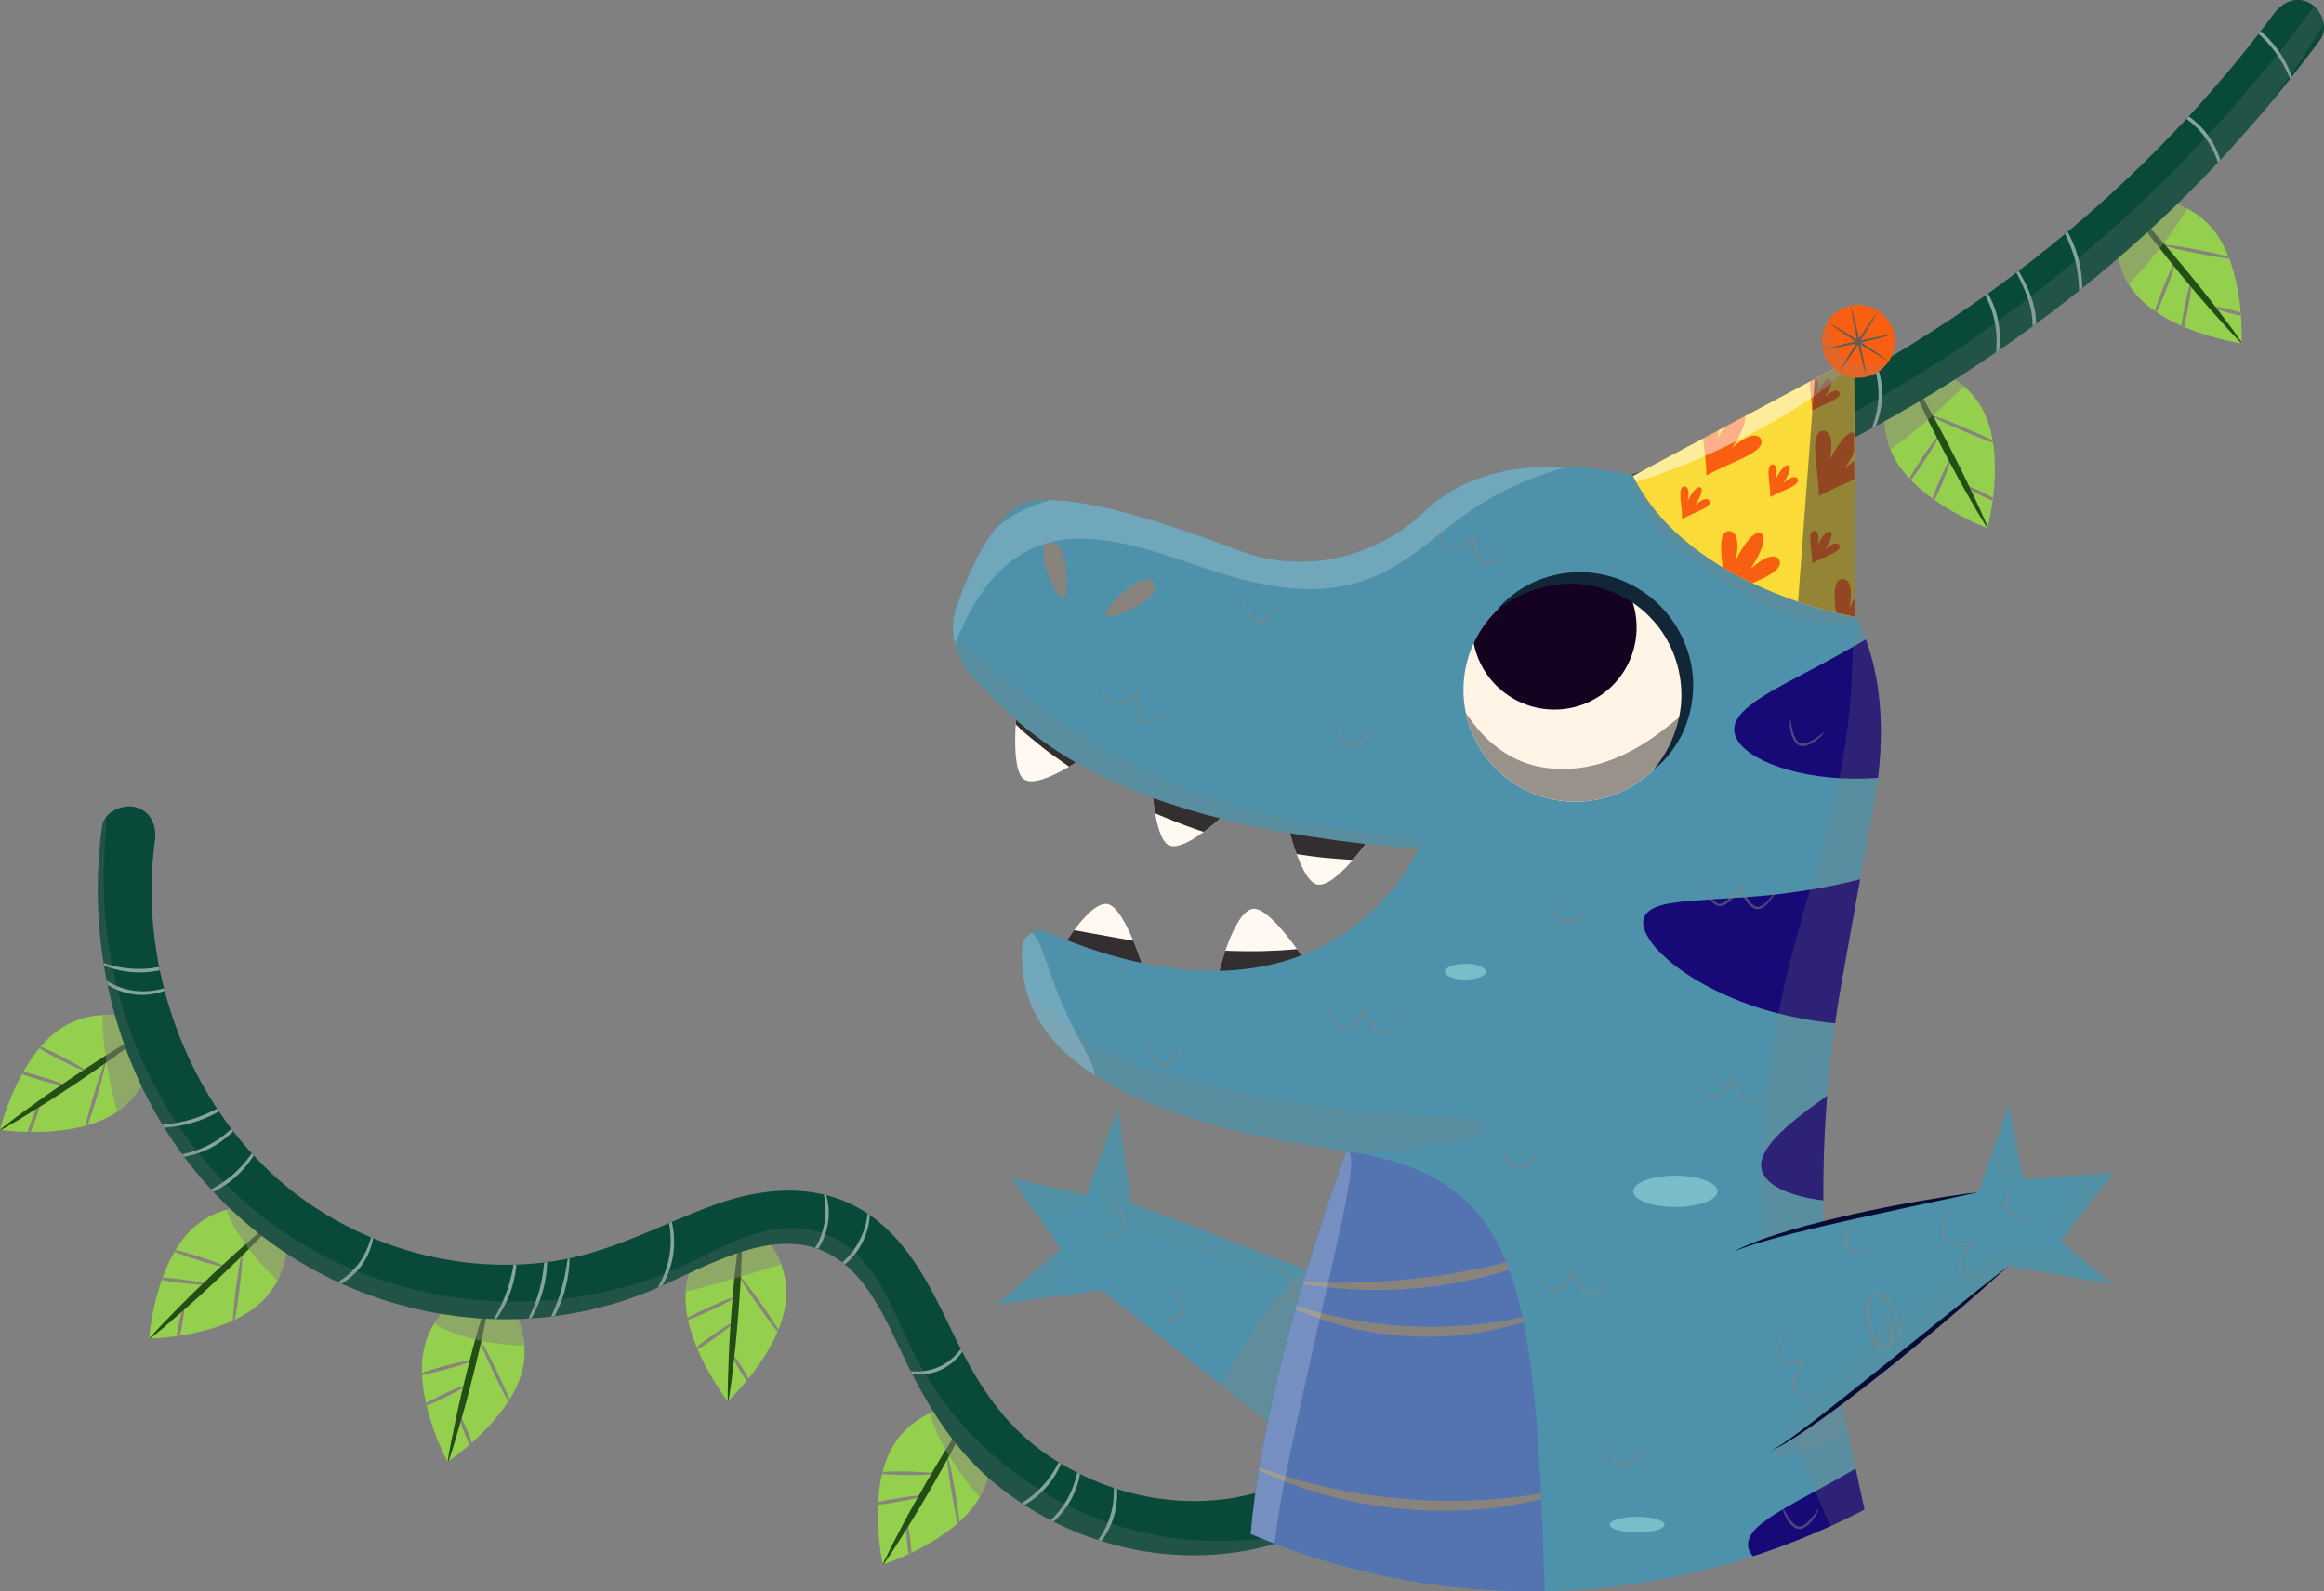 <?xml version="1.0" encoding="UTF-8"?>
<svg xmlns="http://www.w3.org/2000/svg" xmlns:xlink="http://www.w3.org/1999/xlink" viewBox="0 0 363.39 248.89">
  <rect x="0" y="0" width="363.39" height="248.89" fill="#808080" stroke="none"/>
  <defs>
    <style>
      .cls-dino-1 {
        clip-path: url(#clippath-dino-6);
      }

      .cls-dino-2 {
        clip-path: url(#clippath-dino-7);
      }

      .cls-dino-3 {
        clip-path: url(#clippath-dino-17);
      }

      .cls-dino-4 {
        fill: #112738;
      }

      .cls-dino-5 {
        clip-path: url(#clippath-dino-15);
      }

      .cls-dino-6 {
        clip-path: url(#clippath-dino-18);
      }

      .cls-dino-7 {
        clip-path: url(#clippath-dino-4);
      }

      .cls-dino-8 {
        clip-path: url(#clippath-dino-9);
      }

      .cls-dino-9 {
        mix-blend-mode: color-dodge;
      }

      .cls-dino-10 {
        clip-path: url(#clippath-dino-10);
      }

      .cls-dino-11 {
        fill: #332f30;
      }

      .cls-dino-12 {
        fill: #fff;
      }

      .cls-dino-13 {
        fill: #08493a;
      }

      .cls-dino-14 {
        clip-path: url(#clippath-dino-11);
      }

      .cls-dino-15 {
        fill: none;
      }

      .cls-dino-16, .cls-dino-17, .cls-dino-18, .cls-dino-19, .cls-dino-20 {
        mix-blend-mode: color-burn;
      }

      .cls-dino-21 {
        fill: #150220;
      }

      .cls-dino-17, .cls-dino-22 {
        opacity: .2;
      }

      .cls-dino-23 {
        clip-path: url(#clippath-dino-1);
      }

      .cls-dino-24 {
        fill: #605c5a;
      }

      .cls-dino-25 {
        mix-blend-mode: overlay;
      }

      .cls-dino-25, .cls-dino-26, .cls-dino-19 {
        opacity: .5;
      }

      .cls-dino-27 {
        isolation: isolate;
      }

      .cls-dino-28 {
        fill: #5373b1;
      }

      .cls-dino-29 {
        clip-path: url(#clippath-dino-5);
      }

      .cls-dino-30 {
        fill: #234f17;
      }

      .cls-dino-31 {
        clip-path: url(#clippath-dino-8);
      }

      .cls-dino-32 {
        clip-path: url(#clippath-dino-3);
      }

      .cls-dino-33 {
        fill: #94cf4d;
      }

      .cls-dino-34 {
        clip-path: url(#clippath-dino-12);
      }

      .cls-dino-35 {
        clip-path: url(#clippath-dino-14);
      }

      .cls-dino-36 {
        fill: #fff9f2;
      }

      .cls-dino-22, .cls-dino-26 {
        mix-blend-mode: soft-light;
      }

      .cls-dino-18 {
        opacity: .3;
      }

      .cls-dino-37 {
        fill: #4d91aa;
      }

      .cls-dino-38 {
        fill: #fadb37;
      }

      .cls-dino-39 {
        fill: #180a76;
      }

      .cls-dino-40 {
        clip-path: url(#clippath-dino-16);
      }

      .cls-dino-41 {
        clip-path: url(#clippath-dino-2);
      }

      .cls-dino-42 {
        fill: #f95f11;
      }

      .cls-dino-43 {
        clip-path: url(#clippath-dino-13);
      }

      .cls-dino-44 {
        fill: #79bdcb;
      }

      .cls-dino-45 {
        fill: #2d2d34;
      }

      .cls-dino-46 {
        fill: #fff4e6;
      }

      .cls-dino-47 {
        fill: #88847d;
      }

      .cls-dino-48 {
        clip-path: url(#clippath-dino);
      }

      .cls-dino-49 {
        fill: #060c33;
      }

      .cls-dino-20 {
        opacity: .1;
      }
    </style>
    <clipPath id="clippath-dino">
      <path class="cls-dino-33" d="M259.82,74.49s8.75,2.44,10.76,10.29c2.01,7.84-3.49,18.11-3.49,18.11,0,0-9.76-6.36-11.76-14.21-2.01-7.84,4.49-14.19,4.49-14.19Z"/>
    </clipPath>
    <clipPath id="clippath-dino-1">
      <path class="cls-dino-33" d="M297.27,56.59s9.08.4,12.81,7.59c3.73,7.18.69,18.43.69,18.43,0,0-10.94-3.99-14.67-11.18-3.73-7.18,1.17-14.84,1.17-14.84Z"/>
    </clipPath>
    <clipPath id="clippath-dino-2">
      <path class="cls-dino-33" d="M331.88,31.07s8.96-1.5,14.11,4.76c5.14,6.25,4.51,17.88,4.51,17.88,0,0-11.53-1.63-16.68-7.88-5.14-6.25-1.94-14.76-1.94-14.76Z"/>
    </clipPath>
    <clipPath id="clippath-dino-3">
      <path class="cls-dino-13" d="M223.78,90.23c42.92-6.49,83.48-26.75,114.91-56.64,8.83-8.4,16.84-17.58,24.1-27.36,1.34-1.81.28-4.61-1.49-5.67-2.1-1.26-4.34-.3-5.67,1.49-24.78,33.39-60.24,58.75-99.64,71.91-11.21,3.75-22.73,6.51-34.42,8.27-2.21.33-3.45,3.13-2.89,5.1.66,2.37,2.87,3.23,5.1,2.89h0Z"/>
    </clipPath>
    <clipPath id="clippath-dino-4">
      <path class="cls-dino-33" d="M24.34,160.38s.62,9.07-6.1,13.58c-6.72,4.51-18.24,2.76-18.24,2.76,0,0,2.74-11.32,9.46-15.83,6.72-4.51,14.88-.5,14.88-.5Z"/>
    </clipPath>
    <clipPath id="clippath-dino-5">
      <path class="cls-dino-33" d="M44.65,189.28s2.09,8.84-3.8,14.39c-5.89,5.55-17.54,5.7-17.54,5.7,0,0,.85-11.62,6.75-17.17,5.89-5.55,14.59-2.93,14.59-2.93Z"/>
    </clipPath>
    <clipPath id="clippath-dino-6">
      <path class="cls-dino-33" d="M77.09,200.2s6.54,6.31,4.58,14.16c-1.96,7.85-11.68,14.28-11.68,14.28,0,0-5.56-10.24-3.6-18.09s10.7-10.35,10.7-10.35Z"/>
    </clipPath>
    <clipPath id="clippath-dino-7">
      <path class="cls-dino-33" d="M152.67,219.3s4.56,7.86.52,14.88c-4.04,7.01-15.15,10.52-15.15,10.52,0,0-2.54-11.37,1.5-18.38,4.04-7.01,13.13-7.02,13.13-7.02Z"/>
    </clipPath>
    <clipPath id="clippath-dino-8">
      <path class="cls-dino-33" d="M116.05,189.95s7.5,5.13,6.88,13.2c-.62,8.07-9.13,16.03-9.13,16.03,0,0-7.19-9.16-6.57-17.23.62-8.07,8.82-11.99,8.82-11.99Z"/>
    </clipPath>
    <clipPath id="clippath-dino-9">
      <path class="cls-dino-13" d="M15.96,129.25c-2.42,17.9,1.77,36.62,12.53,51.28,10.95,14.92,27.64,24.26,46.13,25.65,9.04.68,18.27-.73,26.68-4.13,7.91-3.19,18.38-10.1,27.17-6.5,7.02,2.87,10.23,11.33,13.3,17.63,3.59,7.36,7.84,14.08,14.31,19.26,14.28,11.44,34.26,14.37,50.78,6.08,4.92-2.47.6-9.86-4.32-7.39-12.77,6.41-28.47,4.03-39.79-4.29-5.99-4.4-9.83-10.35-13.06-16.92-3.33-6.76-6.47-14.15-12.51-18.99-7.46-5.97-16.75-5.62-25.36-2.51-8.45,3.06-16.19,7.48-25.2,8.84-16.41,2.47-33.77-3.28-45.48-15-12.98-13-19.38-32.56-16.92-50.74.31-2.29-.55-4.59-2.99-5.26-1.99-.55-4.95.68-5.26,2.99h0Z"/>
    </clipPath>
    <clipPath id="clippath-dino-10">
      <ellipse class="cls-dino-15" cx="239.5" cy="124.84" rx="117.69" ry="124.05"/>
    </clipPath>
    <clipPath id="clippath-dino-11">
      <polyline class="cls-dino-37" points="223.92 206.2 176.78 188.09 174.79 173.23 169.95 186.93 158.13 184.28 165.91 195.27 155.98 203.98 172.31 201.79 216.58 236.99"/>
    </clipPath>
    <clipPath id="clippath-dino-12">
      <path class="cls-dino-36" d="M193.58,125.01c-.1-1.97-13.68-6.46-13.68-6.46,0,0,.08,12.29,2.86,13.65,2.79,1.36,10.84-6.57,10.81-7.19ZM171.89,116.4c.2-1.96-12.55-8.43-12.55-8.43,0,0-1.77,12.16.78,13.93,2.55,1.77,11.71-4.87,11.77-5.49ZM173.16,141.4c-3.05-.58-8.73,9.2-8.53,9.79.62,1.87,14.89,2.62,14.89,2.62,0,0-3.31-11.83-6.36-12.41ZM200.51,125.46s2.37,12.06,5.37,12.87c2.99.82,9.42-8.49,9.28-9.09-.47-1.92-14.64-3.79-14.64-3.79ZM195.94,142.15c-3.09.27-5.91,11.22-5.56,11.73,1.1,1.64,15.05-1.51,15.05-1.51,0,0-6.39-10.49-9.48-10.23Z"/>
    </clipPath>
    <clipPath id="clippath-dino-13">
      <path class="cls-dino-37" d="M294.58,250.12l-5.2-23.93c-5.22-24.03-5.67-48.85-1.33-73.06l4.12-22.99c4.06-18.02,4.53-43.18-27.71-53.37-22.95-7.26-35.18-3.05-41.68,3.17-7.78,7.44-19.04,9.96-29.1,6.13-13.29-5.07-28.73-9.83-34.04-7.04-4.67,2.46-8.09,10.15-10.01,15.63-1.37,3.9-.45,8.24,2.42,11.23,8.37,8.71,20.85,23.02,69.74,26.9,0,0-13.54,32.1-58.03,13.02-1.85-.79-3.93.54-3.98,2.55-.19,8.02,1.36,24.87,50.77,31.7,0,0-16.53,43.56-15.22,70.07h99.25Z"/>
    </clipPath>
    <clipPath id="clippath-dino-14">
      <path class="cls-dino-28" d="M242.24,270.64c-2.24-64.31-.23-85.84-31.69-90.59,0,0-24.06,54.41-23.81,90.59h55.49Z"/>
    </clipPath>
    <clipPath id="clippath-dino-15">
      <circle class="cls-dino-46" cx="246.32" cy="107.91" r="17.49"/>
    </clipPath>
    <clipPath id="clippath-dino-16">
      <path class="cls-dino-37" d="M270.86,195.86c9.29-4.51,38.59-9.4,38.59-9.4l4.54-13.56,2.47,11.6,13.98-1.04-8.23,10.66,8.04,6.75-16.23-2.86s-30.31,25.76-37.11,28.92"/>
    </clipPath>
    <clipPath id="clippath-dino-17">
      <path class="cls-dino-38" d="M255.34,74.43l34.55-18.43.18,40.49s-25.91-4.29-34.73-22.05Z"/>
    </clipPath>
    <clipPath id="clippath-dino-18">
      <circle class="cls-dino-42" cx="290.58" cy="53.4" r="5.69" transform="translate(15.36 160.84) rotate(-31.74)"/>
    </clipPath>
  </defs>
  <g class="cls-dino-27">
    <g id="Capa_2" data-name="Capa 2">
      <g id="Capa_1-2" data-name="Capa 1">
        <g>
          <g>
            <path class="cls-dino-33" d="M259.82,74.49s8.75,2.44,10.76,10.29c2.01,7.84-3.49,18.11-3.49,18.11,0,0-9.76-6.36-11.76-14.21-2.01-7.84,4.49-14.19,4.49-14.19Z"/>
            <g class="cls-dino-48">
              <g class="cls-dino-16">
                <path class="cls-dino-47" d="M258.98,97.82c.12.09,1.35-1.39,2.74-3.31,1.39-1.92,2.42-3.55,2.29-3.64-.12-.09-1.35,1.39-2.75,3.31-1.39,1.92-2.42,3.55-2.29,3.64Z"/>
                <path class="cls-dino-47" d="M262.54,83.77c-.09.12,1.89,1.72,4.42,3.57,2.53,1.85,4.66,3.24,4.75,3.12.09-.12-1.89-1.72-4.43-3.57-2.53-1.85-4.66-3.24-4.75-3.12Z"/>
                <path class="cls-dino-47" d="M256.31,93.39c.11.11,1.68-1.21,3.52-2.95,1.84-1.74,3.24-3.25,3.13-3.36-.11-.11-1.68,1.21-3.52,2.95-1.84,1.74-3.24,3.25-3.13,3.36Z"/>
                <path class="cls-dino-47" d="M269.8,99.43c.1-.12-.81-1.04-2.03-2.06-1.22-1.02-2.29-1.75-2.39-1.63s.81,1.04,2.03,2.06c1.22,1.02,2.29,1.75,2.39,1.63Z"/>
              </g>
              <path class="cls-dino-30" d="M259.84,74.42c.84,2.37,1.57,4.78,2.28,7.18.72,2.4,1.36,4.83,1.99,7.26.61,2.43,1.22,4.87,1.74,7.32l.78,3.68c.22,1.24.48,2.47.67,3.71-.43-1.18-.8-2.38-1.2-3.58l-1.08-3.61c-.72-2.4-1.36-4.83-1.99-7.26-.61-2.43-1.22-4.87-1.74-7.32-.54-2.45-1.05-4.91-1.46-7.39Z"/>
              <g class="cls-dino-19">
                <path class="cls-dino-47" d="M281.33,64.88c.92,1.15-5.69,7.95-14.77,15.19-9.08,7.23-17.18,12.16-18.1,11.01-.92-1.15,5.69-7.95,14.77-15.19,9.08-7.23,17.18-12.16,18.1-11.01Z"/>
              </g>
            </g>
          </g>
          <g>
            <path class="cls-dino-33" d="M297.27,56.59s9.08.4,12.81,7.59c3.73,7.18.69,18.43.69,18.43,0,0-10.94-3.99-14.67-11.18-3.73-7.18,1.17-14.84,1.17-14.84Z"/>
            <g class="cls-dino-23">
              <g class="cls-dino-16">
                <path class="cls-dino-47" d="M301.73,79.51c.14.06,1-1.66,1.93-3.85.92-2.18,1.55-4,1.41-4.06-.14-.06-1,1.66-1.93,3.85-.92,2.18-1.55,4-1.41,4.06Z"/>
                <path class="cls-dino-47" d="M302.02,65.01c-.06.14,2.23,1.25,5.12,2.47,2.89,1.22,5.27,2.1,5.34,1.96.06-.14-2.23-1.25-5.12-2.47-2.89-1.22-5.27-2.1-5.33-1.96Z"/>
                <path class="cls-dino-47" d="M298.13,75.79c.13.08,1.36-1.56,2.76-3.67,1.39-2.11,2.42-3.89,2.29-3.98-.13-.08-1.36,1.56-2.76,3.67-1.39,2.11-2.42,3.89-2.29,3.98Z"/>
                <path class="cls-dino-47" d="M312.63,78.63c.07-.14-1.03-.83-2.45-1.54-1.42-.71-2.63-1.18-2.7-1.04-.07.14,1.03.83,2.45,1.54,1.42.71,2.63,1.18,2.7,1.04Z"/>
              </g>
              <path class="cls-dino-30" d="M297.27,56.51c1.36,2.12,2.61,4.3,3.84,6.48,1.24,2.18,2.41,4.4,3.58,6.62,1.14,2.23,2.29,4.46,3.35,6.74l1.6,3.41c.5,1.16,1.03,2.29,1.49,3.46-.69-1.06-1.31-2.14-1.97-3.21l-1.87-3.27c-1.24-2.18-2.41-4.4-3.58-6.62-1.14-2.23-2.29-4.46-3.35-6.74-1.08-2.27-2.14-4.54-3.09-6.87Z"/>
              <g class="cls-dino-19">
                <path class="cls-dino-47" d="M315.17,49.14c1.01,1.07-3.69,7.16-10.5,13.6-6.81,6.44-13.15,10.79-14.17,9.72s3.69-7.16,10.5-13.6c6.81-6.44,13.15-10.79,14.17-9.72Z"/>
              </g>
            </g>
          </g>
          <g>
            <path class="cls-dino-33" d="M331.88,31.07s8.96-1.5,14.11,4.76c5.14,6.25,4.51,17.88,4.51,17.88,0,0-11.53-1.63-16.68-7.88-5.14-6.25-1.94-14.76-1.94-14.76Z"/>
            <g class="cls-dino-41">
              <g class="cls-dino-16">
                <path class="cls-dino-47" d="M341.01,52.56c.15.03.64-1.83,1.08-4.16.45-2.33.69-4.24.53-4.27-.15-.03-.64,1.83-1.08,4.16-.45,2.33-.69,4.24-.53,4.27Z"/>
                <path class="cls-dino-47" d="M338.28,38.32c-.03.15,2.44.76,5.52,1.36,3.08.6,5.6.96,5.63.81s-2.44-.76-5.52-1.36c-3.08-.6-5.6-.96-5.63-.81Z"/>
                <path class="cls-dino-47" d="M336.71,49.67c.14.06,1.01-1.81,1.93-4.16.92-2.36,1.56-4.31,1.41-4.37-.14-.06-1.01,1.81-1.93,4.16-.92,2.36-1.56,4.31-1.41,4.37Z"/>
                <path class="cls-dino-47" d="M351.49,49.43c.04-.15-1.18-.6-2.71-1-1.54-.4-2.82-.61-2.86-.46-.04.15,1.18.6,2.71,1,1.54.4,2.82.61,2.86.46Z"/>
              </g>
              <path class="cls-dino-30" d="M331.87,30.99c1.77,1.79,3.44,3.66,5.11,5.54,1.67,1.87,3.27,3.8,4.88,5.73,1.58,1.94,3.17,3.89,4.68,5.89l2.27,3c.73,1.03,1.48,2.03,2.18,3.08-.89-.89-1.73-1.82-2.6-2.73l-2.51-2.81c-1.67-1.87-3.27-3.8-4.88-5.73-1.58-1.95-3.16-3.89-4.68-5.89-1.52-1.99-3.04-4-4.45-6.08Z"/>
              <g class="cls-dino-19">
                <ellipse class="cls-dino-47" cx="336.33" cy="36.2" rx="14.39" ry="2.67" transform="translate(105.2 283.2) rotate(-53.04)"/>
              </g>
            </g>
          </g>
          <g>
            <path class="cls-dino-13" d="M223.78,90.23c42.92-6.49,83.48-26.75,114.91-56.64,8.83-8.4,16.84-17.58,24.1-27.36,1.34-1.81.28-4.61-1.49-5.67-2.1-1.26-4.34-.3-5.67,1.49-24.78,33.39-60.24,58.75-99.64,71.91-11.21,3.75-22.73,6.51-34.42,8.27-2.21.33-3.45,3.13-2.89,5.1.66,2.37,2.87,3.23,5.1,2.89h0Z"/>
            <g class="cls-dino-32">
              <g class="cls-dino-9">
                <g class="cls-dino-25">
                  <path class="cls-dino-12" d="M242.93,74.32c-.09.03.29,1.01.43,2.66.15,1.63-.04,3.98-1.16,6.23-1.13,2.25-2.9,3.81-4.29,4.67-1.41.88-2.42,1.16-2.39,1.25,0,.03.27,0,.73-.13.46-.13,1.11-.38,1.86-.78,1.5-.8,3.41-2.39,4.59-4.76,1.18-2.37,1.31-4.85,1.06-6.53-.12-.85-.32-1.51-.49-1.96-.17-.44-.3-.67-.33-.66Z"/>
                </g>
                <g class="cls-dino-25">
                  <path class="cls-dino-12" d="M276.09,64.21c-.09.04.22.81.48,2.11.26,1.3.39,3.14.04,5.12-.36,1.98-1.12,3.67-1.82,4.79-.69,1.13-1.25,1.75-1.18,1.81.04.04.71-.48,1.51-1.6.8-1.1,1.66-2.84,2.03-4.91.37-2.07.16-4-.21-5.31-.37-1.32-.81-2.05-.87-2.02Z"/>
                </g>
                <g class="cls-dino-25">
                  <path class="cls-dino-12" d="M278.73,61.08c-.08.05.47.85,1.07,2.27.6,1.41,1.17,3.49,1.11,5.83-.06,2.34-.74,4.39-1.4,5.76-.66,1.39-1.25,2.16-1.18,2.21.05.04.75-.65,1.53-2.03.78-1.37,1.55-3.49,1.61-5.93.06-2.44-.6-4.6-1.31-6-.71-1.42-1.38-2.14-1.43-2.11Z"/>
                </g>
                <g class="cls-dino-25">
                  <path class="cls-dino-12" d="M313.77,39.69c-.07.04.45.97,1.26,2.47.8,1.5,1.93,3.59,2.5,6.09.57,2.5.25,4.88-.39,6.42-.63,1.56-1.43,2.3-1.35,2.37.02.02.24-.13.58-.49.34-.35.76-.93,1.14-1.72.77-1.57,1.17-4.09.58-6.7-.6-2.61-1.81-4.71-2.7-6.17-.91-1.46-1.54-2.31-1.6-2.27Z"/>
                </g>
                <g class="cls-dino-25">
                  <path class="cls-dino-12" d="M306.89,41.56c-.06.07.78.75,1.85,2.07,1.07,1.32,2.33,3.36,2.98,5.87.65,2.51.55,4.91.25,6.58-.29,1.68-.7,2.68-.61,2.71.05.03.59-.93.99-2.64.41-1.69.58-4.19-.1-6.8-.68-2.61-2.04-4.71-3.22-5.99-1.18-1.3-2.12-1.87-2.15-1.82Z"/>
                </g>
                <g class="cls-dino-25">
                  <path class="cls-dino-12" d="M318.86,31.18c-.07.08.89.86,2.1,2.4.62.76,1.26,1.74,1.87,2.87.59,1.15,1.14,2.46,1.55,3.89.39,1.44.59,2.85.68,4.14.06,1.29.01,2.46-.12,3.43-.25,1.94-.67,3.11-.57,3.14.04.01.16-.27.36-.79.1-.26.22-.58.31-.97.09-.39.23-.82.29-1.32.19-.99.28-2.18.25-3.51-.06-1.33-.25-2.78-.66-4.26-.42-1.48-1-2.82-1.64-3.99-.66-1.15-1.35-2.13-2.02-2.88-.31-.39-.65-.7-.93-.98-.28-.29-.54-.5-.76-.67-.44-.35-.69-.52-.71-.49Z"/>
                </g>
                <g class="cls-dino-25">
                  <path class="cls-dino-12" d="M336.56,16.05c-.02.09,1.04.28,2.61.97,1.56.68,3.6,1.96,5.24,3.97,1.63,2.02,2.46,4.29,2.8,5.95.35,1.67.31,2.75.41,2.75.06,0,.24-1.08-.02-2.82-.25-1.73-1.04-4.12-2.75-6.23-1.71-2.11-3.88-3.39-5.52-3.99-1.65-.61-2.75-.66-2.76-.6Z"/>
                </g>
                <g class="cls-dino-25">
                  <path class="cls-dino-12" d="M346.75,1.51c-.03.09.98.38,2.47,1.12,1.49.73,3.43,2.01,5.17,3.86,1.73,1.86,2.87,3.88,3.51,5.42.64,1.54.86,2.56.96,2.54.04,0,.01-.27-.07-.74-.07-.47-.24-1.14-.52-1.94-.55-1.61-1.68-3.74-3.47-5.65-1.79-1.91-3.84-3.17-5.41-3.83-.78-.33-1.44-.55-1.91-.65-.46-.11-.72-.15-.73-.11Z"/>
                </g>
                <g class="cls-dino-25">
                  <path class="cls-dino-12" d="M261.28,68.4c-.07.06.44.69,1.05,1.82.62,1.12,1.27,2.79,1.52,4.72.24,1.94.03,3.71-.29,4.95-.31,1.24-.65,1.98-.56,2.02.05.03.52-.65.94-1.91.42-1.25.71-3.11.46-5.13-.26-2.02-1.01-3.74-1.73-4.85-.72-1.11-1.35-1.66-1.39-1.61Z"/>
                </g>
                <g class="cls-dino-25">
                  <path class="cls-dino-12" d="M291.12,53.28c-.07.06.54.84,1.22,2.27.68,1.42,1.37,3.54,1.4,5.94.03,2.4-.62,4.54-1.27,5.97-.65,1.44-1.25,2.24-1.17,2.3.04.04.76-.68,1.53-2.13.76-1.43,1.5-3.64,1.47-6.15-.03-2.51-.81-4.7-1.6-6.11-.79-1.43-1.53-2.13-1.57-2.09Z"/>
                </g>
              </g>
              <g class="cls-dino-17">
                <path class="cls-dino-47" d="M370.31-9.85c.32.18-.74,2.59-2.96,6.8-.56,1.05-1.19,2.22-1.87,3.5-.72,1.25-1.6,2.56-2.5,3.99-1.85,2.83-3.84,6.16-6.48,9.51-1.28,1.7-2.63,3.49-4.03,5.35-1.42,1.85-3.06,3.63-4.68,5.55-.82.95-1.66,1.92-2.5,2.9-.43.49-.84,1-1.3,1.47-.46.47-.92.95-1.39,1.43-1.87,1.91-3.8,3.88-5.77,5.91-8.15,7.83-17.74,15.81-28.58,23.09-10.91,7.18-21.98,12.92-32.33,17.44-2.62,1.05-5.18,2.08-7.66,3.07-.62.25-1.24.49-1.85.74-.62.21-1.24.42-1.86.63-1.23.41-2.44.81-3.63,1.21-1.19.39-2.36.78-3.51,1.16-1.15.37-2.27.78-3.4,1.05-2.25.6-4.41,1.17-6.47,1.71-4.1,1.18-7.92,1.78-11.24,2.43-1.66.3-3.2.62-4.64.83-1.44.16-2.76.31-3.94.45-4.74.5-7.36.59-7.41.23-.05-.37,2.47-1.16,7.05-2.27,1.14-.27,2.42-.57,3.81-.9,1.39-.35,2.87-.81,4.48-1.24,3.21-.93,6.9-1.77,10.86-3.16,1.99-.64,4.08-1.31,6.25-2.01,1.1-.32,2.17-.77,3.29-1.18,1.11-.42,2.24-.85,3.39-1.28,1.15-.43,2.32-.87,3.51-1.31.59-.22,1.19-.45,1.8-.68.59-.26,1.19-.52,1.79-.78,2.4-1.04,4.87-2.11,7.4-3.21,10.01-4.66,20.73-10.38,31.37-17.39,10.57-7.1,20-14.77,28.14-22.21,1.98-1.92,3.92-3.79,5.8-5.61.47-.45.94-.9,1.4-1.35.46-.45.88-.94,1.31-1.4.86-.93,1.71-1.84,2.55-2.74,1.65-1.82,3.34-3.49,4.81-5.24,1.47-1.75,2.87-3.43,4.22-5.03,2.78-3.14,4.94-6.25,7-8.88,1-1.33,1.99-2.54,2.83-3.69.82-1.17,1.57-2.24,2.24-3.2,2.73-3.83,4.4-5.88,4.72-5.7Z"/>
              </g>
            </g>
          </g>
        </g>
        <g>
          <g>
            <path class="cls-dino-33" d="M24.34,160.38s.62,9.07-6.1,13.58c-6.72,4.51-18.24,2.76-18.24,2.76,0,0,2.74-11.32,9.46-15.83,6.72-4.51,14.88-.5,14.88-.5Z"/>
            <g class="cls-dino-7">
              <g class="cls-dino-16">
                <path class="cls-dino-47" d="M2.06,167.39c-.04.15,1.76.81,4.04,1.48,2.27.67,4.15,1.09,4.2.95s-1.76-.81-4.04-1.48c-2.27-.67-4.15-1.09-4.2-.95Z"/>
                <path class="cls-dino-47" d="M16.5,166.05c-.15-.04-.99,2.36-1.88,5.36-.89,3.01-1.5,5.48-1.35,5.52.15.04.99-2.36,1.88-5.36.89-3.01,1.5-5.48,1.35-5.52Z"/>
                <path class="cls-dino-47" d="M5.35,163.39c-.07.14,1.7,1.18,3.96,2.33,2.26,1.15,4.14,1.97,4.21,1.83.07-.14-1.7-1.18-3.96-2.33-2.26-1.15-4.14-1.97-4.21-1.83Z"/>
                <path class="cls-dino-47" d="M4.16,178.12c.14.05.71-1.11,1.26-2.6.55-1.49.88-2.74.74-2.8-.14-.05-.71,1.11-1.26,2.6-.55,1.49-.88,2.74-.73,2.8Z"/>
              </g>
              <path class="cls-dino-30" d="M24.41,160.38c-1.96,1.59-3.98,3.07-6.01,4.54-2.03,1.48-4.1,2.89-6.17,4.3-2.09,1.39-4.18,2.77-6.32,4.09l-3.21,1.97c-1.09.62-2.16,1.28-3.27,1.87.97-.8,1.98-1.55,2.97-2.32l3.04-2.22c2.03-1.48,4.1-2.89,6.18-4.3,2.09-1.39,4.18-2.77,6.32-4.09,2.13-1.32,4.27-2.63,6.48-3.84Z"/>
              <g class="cls-dino-19">
                <path class="cls-dino-47" d="M22.48,181.76c-1.45.29-3.82-5.35-5.29-12.61-1.48-7.26-1.5-13.38-.06-13.68,1.45-.29,3.82,5.35,5.29,12.61s1.5,13.38.06,13.68Z"/>
              </g>
            </g>
          </g>
          <g>
            <path class="cls-dino-33" d="M44.65,189.28s2.09,8.84-3.8,14.39c-5.89,5.55-17.54,5.7-17.54,5.7,0,0,.85-11.62,6.75-17.17,5.89-5.55,14.59-2.93,14.59-2.93Z"/>
            <g class="cls-dino-29">
              <g class="cls-dino-16">
                <path class="cls-dino-47" d="M23.82,199.83c-.02.15,1.87.51,4.23.8,2.35.29,4.28.4,4.29.25s-1.87-.51-4.23-.8c-2.35-.29-4.27-.4-4.29-.25Z"/>
                <path class="cls-dino-47" d="M37.85,196.15c-.15-.02-.59,2.49-.98,5.6-.39,3.11-.58,5.65-.43,5.67.15.02.59-2.49.98-5.6.39-3.11.58-5.65.43-5.67Z"/>
                <path class="cls-dino-47" d="M26.42,195.35c-.05.15,1.87.89,4.28,1.65,2.41.76,4.41,1.27,4.45,1.12.05-.15-1.87-.89-4.28-1.65-2.41-.76-4.41-1.27-4.45-1.12Z"/>
                <path class="cls-dino-47" d="M27.65,210.08c.15.03.52-1.21.82-2.78.3-1.56.42-2.85.27-2.88-.15-.03-.52,1.21-.82,2.78-.3,1.56-.42,2.85-.27,2.88Z"/>
              </g>
              <path class="cls-dino-30" d="M44.73,189.26c-1.67,1.89-3.42,3.68-5.19,5.47-1.76,1.79-3.57,3.52-5.39,5.25-1.83,1.71-3.67,3.42-5.56,5.06l-2.84,2.47c-.98.79-1.93,1.61-2.92,2.38.83-.95,1.7-1.85,2.55-2.78l2.63-2.69c1.76-1.79,3.57-3.52,5.39-5.25,1.84-1.71,3.67-3.42,5.57-5.06,1.89-1.65,3.79-3.3,5.77-4.85Z"/>
              <g class="cls-dino-19">
                <path class="cls-dino-47" d="M49.09,203.28c-1.12.95-5.07-1.84-8.81-6.25s-5.86-8.75-4.74-9.71c1.12-.95,5.07,1.84,8.81,6.25s5.86,8.75,4.74,9.71Z"/>
              </g>
            </g>
          </g>
          <g>
            <path class="cls-dino-33" d="M77.09,200.2s6.54,6.31,4.58,14.16c-1.96,7.85-11.68,14.28-11.68,14.28,0,0-5.56-10.24-3.6-18.09s10.7-10.35,10.7-10.35Z"/>
            <g class="cls-dino-1">
              <g class="cls-dino-16">
                <path class="cls-dino-47" d="M65.27,220.33c.07.14,1.85-.58,3.99-1.61,2.14-1.03,3.81-1.97,3.75-2.11-.07-.14-1.85.58-3.99,1.61-2.14,1.03-3.81,1.97-3.75,2.11Z"/>
                <path class="cls-dino-47" d="M75.08,209.66c-.14.07.85,2.41,2.2,5.24,1.35,2.83,2.56,5.07,2.7,5s-.85-2.41-2.2-5.24c-1.35-2.83-2.56-5.07-2.7-5Z"/>
                <path class="cls-dino-47" d="M65.03,215.16c.04.15,2.05-.27,4.5-.93,2.44-.66,4.39-1.32,4.35-1.47-.04-.15-2.05.27-4.5.93-2.44.66-4.39,1.32-4.35,1.47Z"/>
                <path class="cls-dino-47" d="M74.03,226.89c.14-.06-.22-1.3-.81-2.78-.59-1.48-1.19-2.63-1.33-2.57-.14.06.22,1.3.81,2.78.59,1.48,1.19,2.63,1.33,2.57Z"/>
              </g>
              <path class="cls-dino-30" d="M77.15,200.15c-.39,2.49-.89,4.95-1.41,7.4-.51,2.46-1.1,4.89-1.7,7.33-.62,2.43-1.24,4.86-1.94,7.27l-1.06,3.61c-.39,1.19-.75,2.4-1.17,3.58.18-1.25.43-2.48.65-3.72l.76-3.69c.51-2.46,1.1-4.89,1.7-7.33.62-2.43,1.24-4.86,1.95-7.27.69-2.41,1.4-4.82,2.23-7.2Z"/>
              <g class="cls-dino-19">
                <path class="cls-dino-47" d="M89.24,208.51c-.03,1.46-5.36,2.52-11.81,1.59-6.46-.92-11.27-3.43-10.89-4.84.38-1.44,5.54-1.31,11.65-.45,6.11.89,11.09,2.21,11.06,3.7Z"/>
              </g>
            </g>
          </g>
          <g>
            <path class="cls-dino-33" d="M152.67,219.3s4.56,7.86.52,14.88c-4.04,7.01-15.15,10.52-15.15,10.52,0,0-2.54-11.37,1.5-18.38,4.04-7.01,13.13-7.02,13.13-7.02Z"/>
            <g class="cls-dino-2">
              <g class="cls-dino-16">
                <path class="cls-dino-47" d="M135.78,235.41c.03.15,1.94-.05,4.28-.45,2.34-.4,4.21-.85,4.18-1s-1.94.05-4.28.45c-2.34.4-4.21.85-4.18,1Z"/>
                <path class="cls-dino-47" d="M148.14,227.84c-.15.03.15,2.55.67,5.64.52,3.09,1.07,5.58,1.23,5.55.15-.03-.15-2.55-.67-5.64-.52-3.09-1.07-5.58-1.23-5.55Z"/>
                <path class="cls-dino-47" d="M136.96,230.37c0,.15,2.05.31,4.58.34,2.53.04,4.58-.06,4.59-.21,0-.15-2.05-.31-4.58-.34-2.53-.04-4.58.06-4.59.21Z"/>
                <path class="cls-dino-47" d="M142.4,244.11c.15-.02.14-1.31-.02-2.89-.16-1.58-.42-2.85-.57-2.84-.15.02-.14,1.31.02,2.89.16,1.58.42,2.85.57,2.83Z"/>
              </g>
              <path class="cls-dino-30" d="M152.74,219.25c-1.05,2.29-2.21,4.51-3.39,6.73-1.16,2.22-2.4,4.4-3.64,6.58-1.26,2.17-2.53,4.33-3.87,6.46l-2.01,3.18c-.71,1.04-1.38,2.1-2.11,3.12.52-1.15,1.1-2.26,1.64-3.39l1.74-3.34c1.17-2.22,2.4-4.4,3.65-6.58,1.26-2.17,2.53-4.33,3.87-6.45,1.33-2.13,2.67-4.25,4.12-6.31Z"/>
              <g class="cls-dino-19">
                <path class="cls-dino-47" d="M158.48,237.63c-1.21.84-5.02-2.52-8.51-7.52s-5.34-9.73-4.13-10.58,5.02,2.52,8.51,7.52c3.49,5,5.34,9.73,4.13,10.58Z"/>
              </g>
            </g>
          </g>
          <g>
            <path class="cls-dino-33" d="M116.05,189.95s7.5,5.13,6.88,13.2c-.62,8.07-9.13,16.03-9.13,16.03,0,0-7.19-9.16-6.57-17.23.62-8.07,8.82-11.99,8.82-11.99Z"/>
            <g class="cls-dino-31">
              <g class="cls-dino-16">
                <path class="cls-dino-47" d="M107.76,211.77c.09.13,1.73-.88,3.66-2.25,1.93-1.37,3.43-2.58,3.34-2.71-.09-.13-1.73.88-3.66,2.25-1.93,1.37-3.43,2.58-3.34,2.71Z"/>
                <path class="cls-dino-47" d="M115.65,199.61c-.13.09,1.24,2.24,3.04,4.8,1.81,2.56,3.37,4.57,3.5,4.48.13-.09-1.24-2.24-3.04-4.8-1.81-2.56-3.37-4.57-3.5-4.48Z"/>
                <path class="cls-dino-47" d="M106.66,206.71c.06.14,1.98-.61,4.28-1.67,2.3-1.06,4.11-2.03,4.05-2.17-.06-.14-1.98.61-4.28,1.67-2.3,1.06-4.11,2.03-4.04,2.17Z"/>
                <path class="cls-dino-47" d="M117.49,216.77c.13-.08-.44-1.25-1.27-2.6-.83-1.36-1.61-2.39-1.74-2.31-.13.08.44,1.25,1.27,2.6.83,1.36,1.61,2.39,1.74,2.31Z"/>
              </g>
              <path class="cls-dino-30" d="M116.1,189.88c.04,2.52-.05,5.03-.15,7.53-.09,2.51-.27,5.01-.45,7.51-.2,2.5-.41,5-.7,7.49l-.44,3.74c-.19,1.24-.34,2.49-.56,3.73-.03-1.26.01-2.51.02-3.77l.13-3.76c.09-2.51.27-5.01.45-7.51.21-2.5.41-5,.71-7.49.28-2.49.58-4.99,1-7.47Z"/>
              <g class="cls-dino-19">
                <path class="cls-dino-47" d="M129.55,194.15c.11,1.5-5.69,3.1-12.6,5.18-6.93,2.03-12.65,3.86-13.38,2.54-.34-.64.71-1.97,2.82-3.46,2.1-1.49,5.3-3.09,9.04-4.2,3.75-1.11,7.3-1.51,9.87-1.42,2.58.09,4.18.64,4.25,1.36Z"/>
              </g>
            </g>
          </g>
          <g>
            <path class="cls-dino-13" d="M15.96,129.25c-2.42,17.9,1.77,36.62,12.53,51.28,10.95,14.92,27.64,24.26,46.13,25.65,9.04.68,18.27-.73,26.68-4.13,7.91-3.19,18.38-10.1,27.17-6.5,7.02,2.87,10.23,11.33,13.3,17.63,3.59,7.36,7.84,14.08,14.31,19.26,14.28,11.44,34.26,14.37,50.78,6.08,4.92-2.47.6-9.86-4.32-7.39-12.77,6.41-28.47,4.03-39.79-4.29-5.99-4.4-9.83-10.35-13.06-16.92-3.33-6.76-6.47-14.15-12.51-18.99-7.46-5.97-16.75-5.62-25.36-2.51-8.45,3.06-16.19,7.48-25.2,8.84-16.41,2.47-33.77-3.28-45.48-15-12.98-13-19.38-32.56-16.92-50.74.31-2.29-.55-4.59-2.99-5.26-1.99-.55-4.95.68-5.26,2.99h0Z"/>
            <g class="cls-dino-8">
              <g class="cls-dino-9">
                <g class="cls-dino-25">
                  <path class="cls-dino-12" d="M27.64,153.88c-.05-.08-.74.31-1.94.68-1.19.37-2.94.66-4.83.39-1.89-.27-3.48-1.05-4.52-1.75-1.05-.7-1.6-1.27-1.67-1.2-.05.04.41.72,1.44,1.53,1.02.81,2.67,1.69,4.67,1.98,2,.29,3.83-.09,5.04-.57,1.22-.48,1.85-1,1.81-1.05Z"/>
                </g>
                <g class="cls-dino-25">
                  <path class="cls-dino-12" d="M31.29,148.66c-.06-.08-.87.53-2.31,1.23-1.44.7-3.57,1.42-6.01,1.61-2.44.18-4.65-.21-6.18-.69-1.53-.47-2.42-.95-2.47-.87-.03.05.8.65,2.34,1.24,1.54.59,3.82,1.06,6.35.87,2.53-.2,4.71-1,6.14-1.82,1.44-.81,2.17-1.54,2.13-1.58Z"/>
                </g>
                <g class="cls-dino-25">
                  <path class="cls-dino-12" d="M39.23,169.66c-.07-.07-.84.75-2.27,1.83-1.42,1.08-3.55,2.39-6.12,3.29-1.28.45-2.55.75-3.72.93-1.17.2-2.22.24-3.09.11-1.79-.24-2.43-1.32-2.49-1.24-.02.01.08.29.45.66.37.37,1.05.78,1.97.97.91.2,2.04.19,3.23.01,1.2-.16,2.51-.45,3.83-.91,2.65-.92,4.8-2.32,6.18-3.5.7-.59,1.21-1.12,1.55-1.5.33-.39.5-.61.47-.64Z"/>
                </g>
                <g class="cls-dino-25">
                  <path class="cls-dino-12" d="M38.58,173.83c-.08-.05-.54.7-1.45,1.75-.91,1.05-2.35,2.35-4.21,3.36-1.86,1.01-3.74,1.51-5.11,1.7-1.38.2-2.25.17-2.26.27,0,.06.87.23,2.3.12,1.43-.1,3.4-.56,5.33-1.61,1.93-1.05,3.39-2.46,4.25-3.6.87-1.14,1.2-1.97,1.15-2Z"/>
                </g>
                <g class="cls-dino-25">
                  <path class="cls-dino-12" d="M41.12,177.31c-.09-.03-.44.93-1.27,2.32-.83,1.4-2.23,3.18-4.18,4.71-1.96,1.51-4.04,2.43-5.6,2.88-1.56.46-2.58.56-2.57.66,0,.05,1.04.1,2.67-.28,1.62-.37,3.81-1.25,5.84-2.82,2.02-1.58,3.42-3.47,4.18-4.95.77-1.49.98-2.5.93-2.52Z"/>
                </g>
                <g class="cls-dino-25">
                  <path class="cls-dino-12" d="M58.4,191.9c-.09,0-.15.84-.53,2.12-.37,1.27-1.14,2.99-2.51,4.48-1.37,1.49-3.01,2.41-4.25,2.89-1.24.49-2.08.61-2.07.7,0,.06.87.08,2.2-.33,1.32-.4,3.08-1.31,4.53-2.88,1.45-1.58,2.2-3.41,2.48-4.76.29-1.36.2-2.22.14-2.22Z"/>
                </g>
                <g class="cls-dino-25">
                  <path class="cls-dino-12" d="M80.67,195.23c-.18,0-.14,2.89-1.24,6.22-1.07,3.34-2.8,5.66-2.65,5.76.09.1,2.08-2.13,3.19-5.58,1.14-3.44.84-6.42.71-6.39Z"/>
                </g>
                <g class="cls-dino-25">
                  <path class="cls-dino-12" d="M88.96,195.94c-.18-.01-.27,3.04-1.43,6.57-1.13,3.54-2.84,6.07-2.69,6.16.06.04.56-.54,1.21-1.59.65-1.05,1.42-2.59,2.01-4.39.58-1.8.86-3.5.95-4.74.09-1.23.02-2-.05-2Z"/>
                </g>
                <g class="cls-dino-25">
                  <path class="cls-dino-12" d="M85.27,194.36c-.18,0,.15,3.16-.79,6.88-.9,3.73-2.65,6.37-2.5,6.46.06.04.57-.57,1.2-1.68.64-1.11,1.36-2.74,1.84-4.64.47-1.9.58-3.69.54-4.96-.05-1.28-.22-2.06-.28-2.05Z"/>
                </g>
                <g class="cls-dino-25">
                  <path class="cls-dino-12" d="M103.46,187.45c-.08.04.4.95.85,2.53.45,1.56.78,3.84.39,6.3-.39,2.46-1.41,4.52-2.32,5.87-.91,1.36-1.66,2.08-1.59,2.14.04.05.89-.57,1.91-1.91,1.02-1.33,2.14-3.45,2.55-6.01.41-2.56,0-4.93-.57-6.5-.56-1.59-1.18-2.44-1.23-2.41Z"/>
                </g>
                <g class="cls-dino-25">
                  <path class="cls-dino-12" d="M128.57,185.65c-.09.04.19.75.39,1.94.2,1.19.22,2.87-.24,4.64-.48,1.77-1.34,3.22-2.1,4.15-.76.94-1.36,1.41-1.3,1.49.03.05.73-.32,1.59-1.23.87-.9,1.84-2.4,2.34-4.27.49-1.87.4-3.65.09-4.86-.3-1.22-.72-1.89-.77-1.86Z"/>
                </g>
                <g class="cls-dino-25">
                  <path class="cls-dino-12" d="M135.83,188.38c-.1,0-.05.81-.25,2.08-.19,1.26-.73,2.97-1.79,4.6-1.07,1.63-2.42,2.8-3.49,3.48-1.08.69-1.84.97-1.8,1.06.01.05.83-.09,2-.72,1.17-.62,2.64-1.81,3.76-3.52,1.11-1.71,1.61-3.53,1.71-4.85.11-1.33-.09-2.13-.14-2.13Z"/>
                </g>
                <g class="cls-dino-25">
                  <path class="cls-dino-12" d="M151.58,208.58c-.09-.03-.3.78-.99,1.88-.67,1.1-1.91,2.48-3.7,3.3-1.79.82-3.65.86-4.92.65-1.29-.2-2.03-.56-2.07-.48-.03.05.67.55,2,.86,1.31.32,3.3.35,5.22-.53,1.92-.89,3.2-2.41,3.81-3.61.63-1.21.71-2.07.65-2.08Z"/>
                </g>
                <g class="cls-dino-25">
                  <path class="cls-dino-12" d="M166.57,226.37c-.09-.02-.3.76-.84,1.95-.53,1.18-1.44,2.74-2.78,4.18-1.35,1.44-2.84,2.45-3.98,3.06-1.14.61-1.91.88-1.88.97.02.06.84-.08,2.06-.61,1.22-.53,2.81-1.54,4.21-3.04,1.4-1.5,2.29-3.16,2.74-4.41.45-1.26.53-2.08.47-2.1Z"/>
                </g>
                <g class="cls-dino-25">
                  <path class="cls-dino-12" d="M168.82,226.72c-.1,0,0,.93-.17,2.37-.16,1.45-.66,3.42-1.75,5.36-1.1,1.93-2.53,3.38-3.69,4.26-1.16.89-1.99,1.28-1.95,1.37.02.05.92-.22,2.18-1.05,1.25-.82,2.8-2.29,3.94-4.31,1.13-2.01,1.6-4.1,1.66-5.6.07-1.51-.17-2.42-.22-2.41Z"/>
                </g>
                <g class="cls-dino-25">
                  <path class="cls-dino-12" d="M173.47,228.69c-.09.03.29.96.54,2.52.25,1.55.28,3.77-.45,6.05-.74,2.28-2.06,4.07-3.17,5.18-1.11,1.12-1.96,1.65-1.9,1.73.03.05.96-.36,2.18-1.44,1.21-1.07,2.66-2.9,3.43-5.29.77-2.39.67-4.72.31-6.3-.35-1.59-.87-2.47-.92-2.44Z"/>
                </g>
              </g>
              <g class="cls-dino-17">
                <path class="cls-dino-47" d="M221.15,232.96c.17.21-2.71,3.11-9.27,6.27-3.27,1.56-7.48,3.14-12.57,4.18-5.09,1-11.07,1.49-17.63.71-6.53-.79-13.64-2.85-20.42-6.7-6.78-3.81-13.29-9.29-18.48-16.41-.65-.88-1.25-1.82-1.88-2.74-.59-.94-1.16-1.91-1.73-2.88-.52-1-1.06-2.01-1.57-3.02-.47-1-.94-2-1.41-3.01-.92-1.99-1.85-3.92-2.92-5.69-1.06-1.78-2.3-3.31-3.74-4.45-1.45-1.08-3.12-1.76-4.95-1.85-.91-.06-1.87,0-2.85.2-.98.17-1.98.47-3,.82-2.03.72-4.09,1.72-6.23,2.78-2.1,1.1-4.47,2.1-6.79,3.11-4.73,1.82-9.6,3.08-14.46,3.84-4.87.76-9.73.86-14.48.62-1.18-.09-2.36-.19-3.54-.28-1.17-.17-2.33-.34-3.48-.5-1.16-.14-2.29-.41-3.42-.65-1.12-.26-2.26-.44-3.35-.79-1.1-.32-2.19-.63-3.28-.94-1.08-.34-2.13-.75-3.18-1.13l-1.57-.57-1.52-.67c-1.01-.45-2.02-.88-3.01-1.35-7.81-3.92-14.54-9.08-19.59-14.96-5.12-5.82-8.84-12.08-11.41-18.09-2.58-6.02-4.02-11.8-4.74-16.92-.24-1.27-.31-2.52-.42-3.72-.1-1.2-.23-2.34-.21-3.45-.01-1.1-.02-2.16-.03-3.17.02-1.01.11-1.96.16-2.87.07-1.81.34-3.4.55-4.77.11-.69.2-1.32.32-1.89.14-.57.28-1.08.39-1.55.49-1.84.83-2.77,1.01-2.73.18.04.19,1.04.05,2.9-.04.46-.08.98-.13,1.55-.02.57-.04,1.2-.06,1.88-.05,1.36-.14,2.91-.06,4.67.03.88.02,1.8.07,2.77.08.97.17,1.98.26,3.04.05,1.06.25,2.16.42,3.29.17,1.14.32,2.32.61,3.53.96,4.85,2.58,10.28,5.24,15.88,2.65,5.59,6.34,11.35,11.25,16.66,4.85,5.36,11.16,9.98,18.44,13.5.92.43,1.87.8,2.81,1.21l1.42.6,1.47.51c.98.33,1.96.7,2.96,1.01,1.01.28,2.03.55,3.05.83,1.01.32,2.07.46,3.12.7,1.05.21,2.1.46,3.18.57,1.07.15,2.15.29,3.23.44,1.09.08,2.18.15,3.28.23,4.4.18,8.9.07,13.39-.65,4.48-.72,8.95-1.89,13.29-3.55,2.13-.94,4.22-1.8,6.38-2.92,2.16-1.07,4.4-2.16,6.83-3.01,1.22-.42,2.48-.8,3.82-1.02,1.32-.25,2.72-.35,4.13-.25,2.84.15,5.63,1.29,7.82,2.98,2.16,1.73,3.74,3.83,4.97,5.92,1.24,2.1,2.21,4.2,3.12,6.22.45.99.9,1.98,1.35,2.96.47.93.93,1.85,1.39,2.77.52.89,1.02,1.78,1.54,2.65.57.84,1.09,1.71,1.68,2.53,4.64,6.58,10.53,11.76,16.7,15.44,6.17,3.72,12.66,5.82,18.71,6.8,6.08.96,11.73.76,16.6.09,4.88-.71,8.99-1.94,12.26-3.15,6.56-2.46,9.83-4.75,10.08-4.36Z"/>
              </g>
            </g>
          </g>
        </g>
        <g class="cls-dino-10">
          <g>
            <g>
              <g>
                <polyline class="cls-dino-37" points="223.92 206.2 176.78 188.09 174.79 173.23 169.95 186.93 158.13 184.28 165.91 195.27 155.98 203.98 172.31 201.79 216.58 236.99"/>
                <g class="cls-dino-14">
                  <g class="cls-dino-16">
                    <path class="cls-dino-47" d="M172,193.54s.12.02.35.02c.22-.01.55-.03.95-.1.4-.07.87-.18,1.36-.39.48-.22,1.06-.5,1.33-1.13.2-.66-.11-1.25-.35-1.71-.27-.47-.57-.84-.83-1.15-.26-.31-.49-.53-.65-.69-.16-.15-.26-.23-.27-.22-.02.02.32.38.81,1,.24.31.53.69.78,1.15.23.44.49,1.02.33,1.55-.22.52-.76.82-1.22,1.03-.47.22-.93.34-1.31.42-.77.17-1.27.19-1.27.22Z"/>
                    <path class="cls-dino-47" d="M180.93,206.74s.12.02.35.02c.22-.01.55-.03.95-.1.4-.07.87-.18,1.36-.39.48-.22,1.06-.5,1.33-1.13.2-.66-.11-1.25-.35-1.71-.27-.47-.57-.84-.83-1.15-.26-.31-.49-.53-.65-.69-.16-.15-.26-.23-.27-.22-.02.02.32.38.81,1,.24.31.53.69.78,1.15.23.44.49,1.02.33,1.55-.22.52-.76.82-1.22,1.03-.47.22-.93.34-1.31.42-.77.17-1.27.19-1.27.22Z"/>
                    <path class="cls-dino-47" d="M198.24,203.68s.12.02.35.02c.22-.01.55-.03.95-.1.4-.07.87-.18,1.36-.39.48-.22,1.06-.5,1.33-1.13.2-.66-.11-1.25-.35-1.71-.27-.47-.57-.84-.83-1.15-.26-.31-.49-.53-.65-.69-.16-.15-.26-.23-.27-.22-.02.02.32.38.81,1,.24.31.53.69.78,1.15.23.44.49,1.02.33,1.55-.22.52-.76.82-1.22,1.03-.47.22-.93.34-1.31.42-.77.17-1.27.19-1.27.22Z"/>
                    <path class="cls-dino-47" d="M200.08,219.71s.25.01.7-.05c.45-.07,1.1-.18,1.85-.52.37-.17.78-.39,1.1-.77.37-.37.38-1.02.16-1.51-.2-.51-.53-.99-.9-1.44-.19-.23-.38-.45-.59-.67l-.32-.32-.17-.16c-.08-.1-.05,0-.04-.08v-.04c1.1-.1,2.37-.42,3.22-1.06.44-.3.77-.85.66-1.35-.08-.49-.3-.89-.52-1.22-.93-1.32-1.75-1.9-1.75-1.9-.04.04.75.66,1.63,1.98.21.33.41.72.48,1.17.09.45-.19.89-.61,1.19-.41.3-.92.53-1.46.69-.27.08-.55.15-.84.21-.14.03-.29.05-.44.07l-.22.03-.29.03c-.02.05-.03.11-.05.16,0,.02-.06.12-.03.17l.12.11.16.16.32.32c.21.21.4.43.59.65.36.44.68.9.88,1.38.2.48.2,1-.12,1.34-.29.35-.68.57-1.04.75-1.47.65-2.51.64-2.49.69Z"/>
                  </g>
                  <g class="cls-dino-18">
                    <ellipse class="cls-dino-47" cx="198.97" cy="222.45" rx="27.7" ry="9.57" transform="translate(-85.09 313.97) rotate(-66.05)"/>
                  </g>
                  <g class="cls-dino-20">
                    <path class="cls-dino-47" d="M174.79,173.23c.78-.03,1.56,1.35,2.27,3.77.35,1.21.69,2.67.99,4.34.15.83.3,1.72.43,2.65.08.65.11.46.16.56.05.05.09.08.13.09.11-.01.19-.03.24-.06.03,0-.04-.03.07.01l.28.09.56.19c.37.13.75.26,1.13.4,1.52.54,3.08,1.13,4.67,1.76,12.04,4.77,21.17,10.22,20.39,12.19-.78,1.97-11.17-.31-23.21-5.07-1.59-.63-3.13-1.27-4.61-1.92-2.2-.96-4.31-1.89-6.31-2.77,0-.99,0-1.95,0-2.9,0-.88,0-2.02.04-2.31.06-.94.13-1.83.21-2.68.16-1.69.37-3.17.62-4.4.5-2.46,1.16-3.91,1.94-3.95Z"/>
                  </g>
                  <g class="cls-dino-20">
                    <path class="cls-dino-47" d="M154.34,183.3c.53-2.05,4.43-2.8,8.71-1.69s7.31,3.67,6.78,5.72c-.53,2.05-4.43,2.8-8.71,1.69-4.28-1.11-7.31-3.67-6.78-5.72Z"/>
                  </g>
                  <g class="cls-dino-20">
                    <path class="cls-dino-47" d="M152.15,206.23c-1.19-1.75.96-5.28,4.8-7.89.96-.66,1.95-1.18,2.77-1.54.83-.37,1.56-.61,2.22-.78,1.31-.31,2.49-.51,3.43,0,.45.26.77.73.86,1.41.09.67-.06,1.54-.48,2.44-.41.91-1.09,1.82-1.88,2.64-.81.83-1.67,1.52-2.62,2.17-3.84,2.61-7.92,3.31-9.11,1.56Z"/>
                  </g>
                </g>
              </g>
              <g>
                <g>
                  <path class="cls-dino-36" d="M193.58,125.01c-.1-1.97-13.68-6.46-13.68-6.46,0,0,.08,12.29,2.86,13.65,2.79,1.36,10.84-6.57,10.81-7.19ZM171.89,116.4c.2-1.96-12.55-8.43-12.55-8.43,0,0-1.77,12.16.78,13.93,2.55,1.77,11.71-4.87,11.77-5.49ZM173.16,141.4c-3.05-.58-8.73,9.2-8.53,9.79.62,1.87,14.89,2.62,14.89,2.62,0,0-3.31-11.83-6.36-12.41ZM200.51,125.46s2.37,12.06,5.37,12.87c2.99.82,9.42-8.49,9.28-9.09-.47-1.92-14.64-3.79-14.64-3.79ZM195.94,142.15c-3.09.27-5.91,11.22-5.56,11.73,1.1,1.64,15.05-1.51,15.05-1.51,0,0-6.39-10.49-9.48-10.23Z"/>
                  <g class="cls-dino-34">
                    <g class="cls-dino-16">
                      <path class="cls-dino-11" d="M231.73,132.28c.04.26-1.05.64-3.07,1.09-.51.11-1.07.23-1.69.35-.62.11-1.3.18-2.03.28-1.46.17-3.12.42-4.97.47-.93.04-1.9.08-2.91.13-1.01.03-2.06-.02-3.16-.03-2.19,0-4.51-.21-6.96-.42-4.88-.54-10.22-1.51-15.68-3.07-5.45-1.61-10.47-3.66-14.88-5.82-2.18-1.14-4.25-2.2-6.1-3.38-.93-.58-1.84-1.1-2.68-1.67-.83-.58-1.62-1.14-2.38-1.67-1.54-1.04-2.81-2.14-3.95-3.06-.56-.47-1.09-.9-1.56-1.32-.45-.44-.86-.84-1.23-1.2-1.46-1.47-2.18-2.37-2.01-2.57.39-.46,4.02,2.24,10.23,5.89.78.45,1.59.92,2.44,1.41.85.49,1.77.93,2.7,1.43,1.85,1.02,3.91,1.94,6.05,2.96,4.34,1.91,9.2,3.78,14.44,5.34,5.25,1.5,10.36,2.53,15.04,3.24,2.35.29,4.58.62,6.69.75,1.05.08,2.07.2,3.05.24.98.04,1.92.08,2.82.12,7.2.25,11.71-.08,11.79.52Z"/>
                    </g>
                    <g class="cls-dino-16">
                      <path class="cls-dino-11" d="M212.16,147.74c.16.45-2.29,1.92-6.71,3.14-.55.14-1.14.29-1.74.45-.61.14-1.25.24-1.91.37-1.32.27-2.75.41-4.26.58-3.01.25-6.35.29-9.82.03-6.95-.56-13.05-2.15-17.3-3.64-4.26-1.5-6.72-2.87-6.56-3.35.17-.52,2.92-.07,7.26.74,4.34.8,10.3,1.91,16.91,2.44,3.31.25,6.45.32,9.32.27,1.43-.07,2.79-.08,4.06-.21.63-.05,1.25-.08,1.84-.14.59-.06,1.16-.13,1.7-.19,4.32-.49,7.04-1.02,7.22-.48Z"/>
                    </g>
                  </g>
                </g>
                <g>
                  <path class="cls-dino-37" d="M294.58,250.12l-5.2-23.93c-5.22-24.03-5.67-48.85-1.33-73.06l4.12-22.99c4.06-18.02,4.53-43.18-27.71-53.37-22.95-7.26-35.18-3.05-41.68,3.17-7.78,7.44-19.04,9.96-29.1,6.13-13.29-5.07-28.73-9.83-34.04-7.04-4.67,2.46-8.09,10.15-10.01,15.63-1.37,3.9-.45,8.24,2.42,11.23,8.37,8.71,20.85,23.02,69.74,26.9,0,0-13.54,32.1-58.03,13.02-1.85-.79-3.93.54-3.98,2.55-.19,8.02,1.36,24.87,50.77,31.7,0,0-16.53,43.56-15.22,70.07h99.25Z"/>
                  <g class="cls-dino-43">
                    <g>
                      <path class="cls-dino-39" d="M315,156.15c-5.08,2.13-11.79,3.75-18.83,4.12-7.04.41-14.35-.56-20.58-2.45-6.25-1.93-11.38-4.79-14.6-7.54-.8-.7-1.5-1.37-2.08-2.01-.57-.67-1.01-1.31-1.34-1.9-.65-1.18-.82-2.19-.45-2.99.37-.8,1.24-1.36,2.48-1.74.62-.19,1.32-.33,2.1-.43.79-.14,1.66-.24,2.58-.31,3.71-.31,8.46-.45,13.47-1,5.02-.59,10.28-1.52,15.06-2.9,4.78-1.36,9.06-3.01,12.42-4.41l9.78,23.55Z"/>
                      <path class="cls-dino-39" d="M316.58,114.56c-3.45,2.15-8.12,4.2-13.19,5.52-5.07,1.34-10.54,1.89-15.44,1.65-4.91-.26-9.23-1.31-12.21-2.75-1.49-.72-2.66-1.52-3.43-2.38-.78-.84-1.17-1.71-1.14-2.59.03-.88.48-1.73,1.23-2.55.75-.8,1.8-1.61,3.05-2.41,2.5-1.6,5.77-3.24,9.16-5.05,3.4-1.83,6.92-3.79,10.1-5.77,3.19-1.97,6.06-3.88,8.41-5.34l13.46,21.66Z"/>
                      <path class="cls-dino-39" d="M326.81,234.26c-3.71,3.24-8.92,6.55-14.76,9.01-5.82,2.48-12.28,3.99-18.14,4.45-5.88.43-11.15-.22-14.82-1.44-.92-.31-1.74-.65-2.46-1-.72-.37-1.32-.77-1.81-1.17-.98-.8-1.5-1.65-1.5-2.53,0-.88.5-1.75,1.37-2.61.43-.43.96-.85,1.56-1.27.6-.44,1.27-.89,2.01-1.32,2.94-1.78,6.82-3.74,10.82-6.04,3.99-2.33,8.09-4.96,11.71-7.7,3.63-2.73,6.8-5.46,9.33-7.66l16.7,19.27Z"/>
                      <path class="cls-dino-39" d="M317.2,181.18c-3.09,1.74-7.2,3.42-11.66,4.66-4.45,1.25-9.26,2.01-13.66,2.18-4.41.16-8.41-.28-11.34-1.2-2.94-.92-4.8-2.33-5.1-4.04-.58-3.49,4.88-7.6,11.08-11.97,3.12-2.19,6.49-4.41,9.64-6.5,3.16-2.08,6.12-3.99,8.58-5.37l12.45,22.25Z"/>
                    </g>
                    <g>
                      <path class="cls-dino-28" d="M242.24,270.64c-2.24-64.31-.23-85.84-31.69-90.59,0,0-24.06,54.41-23.81,90.59h55.49Z"/>
                      <g class="cls-dino-35">
                        <g class="cls-dino-16">
                          <path class="cls-dino-47" d="M199.35,203.13c3.55,1.27,7.14,2.32,10.8,3.04,3.65.71,7.35,1.18,11.05,1.3,3.71.16,7.42-.03,11.12-.46l2.77-.39,2.75-.52,2.75-.6c.9-.25,1.81-.49,2.73-.71-.86.39-1.73.75-2.61,1.11l-2.68.95-2.74.75-2.78.61c-3.73.73-7.56.97-11.37.84-3.8-.16-7.6-.69-11.27-1.7-3.67-.99-7.24-2.36-10.52-4.22Z"/>
                          <path class="cls-dino-47" d="M193.69,228.33c4.5,1.77,9.09,3.24,13.77,4.28,4.68,1.03,9.42,1.73,14.2,1.99,4.77.29,9.56.15,14.33-.33l3.57-.44,3.55-.62,3.54-.73c1.17-.3,2.33-.6,3.52-.87-1.12.44-2.26.86-3.4,1.28l-3.48,1.08-3.55.84-3.59.67c-4.81.78-9.71.97-14.58.71-4.87-.3-9.71-1.06-14.4-2.39-4.69-1.31-9.24-3.1-13.47-5.46Z"/>
                          <path class="cls-dino-47" d="M201.83,200.44c3.9.19,7.77.28,11.63.12,3.86-.17,7.7-.48,11.51-1.06,3.82-.54,7.59-1.33,11.34-2.26l2.8-.75,2.78-.85,2.77-.88c.91-.33,1.83-.65,2.76-.95-.86.46-1.73.91-2.6,1.34l-2.67,1.22-2.73,1.06-2.77.97c-3.72,1.23-7.57,2.08-11.45,2.66-3.89.54-7.81.82-11.73.7-3.92-.1-7.82-.5-11.64-1.34Z"/>
                        </g>
                      </g>
                    </g>
                    <g class="cls-dino-16">
                      <path class="cls-dino-47" d="M166.26,93.6c-1.03.24-5.05-8.36-2.06-8.8,2.99-.43,3.09,8.56,2.06,8.8Z"/>
                    </g>
                    <g class="cls-dino-16">
                      <path class="cls-dino-47" d="M172.9,96.22c-.58-.88,6.08-7.65,7.53-4.99,1.45,2.65-6.95,5.87-7.53,4.99Z"/>
                    </g>
                    <g>
                      <g>
                        <circle class="cls-dino-46" cx="246.32" cy="107.91" r="17.49"/>
                        <g class="cls-dino-5">
                          <path class="cls-dino-21" d="M230.94,93.81c2.39-6.69,9.74-10.17,16.43-7.79,6.69,2.39,10.17,9.74,7.79,16.43-2.39,6.69-9.74,10.17-16.43,7.79-6.69-2.39-10.17-9.74-7.79-16.43Z"/>
                          <g class="cls-dino-19">
                            <path class="cls-dino-11" d="M266.82,109.8c.45.27.52,1.17.13,2.56-.39,1.39-1.26,3.28-2.76,5.39-1.51,2.09-3.69,4.4-6.69,6.34-2.99,1.96-6.84,3.42-11.07,3.76-4.24.32-8.43-.58-11.74-2.48-3.31-1.89-5.55-4.51-6.85-6.95-1.29-2.47-1.66-4.73-1.56-6.25.11-1.54.61-2.34,1.11-2.37,1.12-.09,2.03,2.69,4.88,5.51,1.41,1.4,3.3,2.83,5.59,3.76,2.26.94,5.04,1.37,7.99,1.15,5.98-.42,10.96-3.52,14.41-6.19,3.46-2.69,5.62-4.8,6.56-4.23Z"/>
                          </g>
                        </g>
                      </g>
                      <path class="cls-dino-4" d="M234.09,95.4c2.93-3.58,7.62-5.78,12.44-5.89,4.83-.19,9.73,1.85,13.15,5.34,3.42,3.5,5.34,8.44,5.05,13.26-.14,2.41-.75,4.76-1.79,6.9-1.11,2.09-2.56,3.99-4.39,5.4,1.44-1.79,2.63-3.74,3.32-5.86.77-2.08,1.11-4.29,1.03-6.46-.16-4.34-1.9-8.54-4.92-11.58-2.97-3.09-7.13-4.93-11.47-5.18-4.35-.24-8.8,1.22-12.41,4.07Z"/>
                    </g>
                    <g class="cls-dino-19">
                      <path class="cls-dino-47" d="M242.43,140.92s.03.51.35,1.26c.16.37.38.81.72,1.24.34.41.76.93,1.5,1.04.76.02,1.25-.45,1.64-.81.38-.39.67-.78.89-1.12.44-.68.63-1.14.59-1.17-.05-.03-.33.38-.82,1-.25.31-.54.67-.92,1.02-.36.33-.85.71-1.35.68-.5-.07-.93-.5-1.25-.87-.33-.39-.56-.79-.75-1.14-.38-.69-.54-1.16-.6-1.14Z"/>
                      <path class="cls-dino-47" d="M234.9,179.48s.03.51.35,1.26c.16.37.38.81.72,1.24.34.41.76.93,1.5,1.04.76.02,1.25-.45,1.64-.81.38-.39.67-.78.89-1.12.44-.68.63-1.14.59-1.17-.05-.03-.33.38-.82,1-.25.31-.54.67-.92,1.02-.36.33-.85.71-1.35.68-.5-.07-.93-.5-1.25-.87-.33-.39-.56-.79-.75-1.14-.38-.69-.54-1.16-.6-1.14Z"/>
                      <path class="cls-dino-47" d="M179.41,163.35s.03.51.35,1.26c.16.37.38.81.72,1.24.34.41.76.93,1.5,1.04.76.02,1.25-.45,1.64-.81.38-.39.67-.78.89-1.12.44-.68.63-1.14.59-1.17-.05-.03-.33.38-.82,1-.25.31-.54.67-.92,1.02-.36.33-.85.71-1.35.68-.5-.07-.93-.5-1.25-.87-.33-.39-.56-.79-.75-1.14-.38-.69-.54-1.16-.6-1.14Z"/>
                      <path class="cls-dino-47" d="M278.69,235.61s.03.51.35,1.26c.16.37.38.81.72,1.24.34.41.76.93,1.5,1.04.76.02,1.25-.45,1.64-.81.38-.39.67-.78.89-1.12.44-.68.63-1.14.59-1.17-.05-.03-.33.38-.82,1-.25.31-.54.67-.92,1.02-.36.33-.85.71-1.35.68-.5-.07-.93-.5-1.25-.87-.33-.39-.56-.79-.75-1.14-.38-.69-.54-1.16-.6-1.14Z"/>
                      <path class="cls-dino-47" d="M251.2,225.69s.03.51.35,1.26c.16.37.38.81.72,1.24.34.41.76.93,1.5,1.04.76.02,1.25-.45,1.64-.81.38-.39.67-.78.89-1.12.44-.68.63-1.14.59-1.17-.05-.03-.33.38-.82,1-.25.31-.54.67-.92,1.02-.36.33-.85.71-1.35.68-.5-.07-.93-.49-1.25-.87-.33-.39-.56-.79-.75-1.14-.38-.69-.54-1.16-.6-1.14Z"/>
                      <path class="cls-dino-47" d="M208.93,113.42s.03.51.35,1.26c.16.37.38.81.72,1.24.34.41.76.93,1.5,1.04.76.02,1.25-.45,1.64-.81.39-.39.67-.78.89-1.12.44-.68.63-1.14.59-1.17-.05-.03-.33.38-.82,1-.25.31-.54.67-.92,1.02-.36.33-.85.71-1.35.68-.5-.07-.93-.5-1.25-.87-.33-.39-.56-.79-.75-1.14-.38-.69-.54-1.16-.6-1.14Z"/>
                      <path class="cls-dino-47" d="M279.93,112.48s-.12.5-.03,1.31c.05.4.13.88.33,1.4.2.49.46,1.11,1.13,1.43.72.24,1.33-.07,1.8-.3.48-.26.87-.55,1.18-.81.62-.52.94-.91.9-.94-.04-.05-.43.27-1.07.72-.32.22-.72.48-1.17.71-.45.21-1.02.43-1.49.26-.45-.21-.75-.74-.94-1.2-.2-.47-.31-.92-.39-1.31-.16-.77-.18-1.26-.25-1.26Z"/>
                      <path class="cls-dino-47" d="M194.24,93.88s.03.51.35,1.26c.16.37.38.81.72,1.24.34.41.76.93,1.5,1.04.76.02,1.25-.45,1.64-.81.38-.39.67-.78.89-1.12.44-.68.63-1.14.59-1.17-.05-.03-.33.38-.82,1-.25.31-.54.67-.92,1.02-.36.33-.85.71-1.35.68-.5-.07-.93-.5-1.25-.87-.33-.39-.56-.79-.75-1.14-.38-.69-.54-1.16-.6-1.14Z"/>
                      <path class="cls-dino-47" d="M266.26,138.2s.02.26.16.69c.15.43.4,1.05.89,1.72.25.33.55.69,1.01.94.22.12.52.2.81.16.29-.04.55-.17.79-.32.47-.32.87-.74,1.24-1.21.18-.23.36-.48.53-.73l.25-.39.12-.2s.02,0-.02,0c.06,0-.05,0-.03,0h0s.03.09.03.09l.08.22c.05.14.11.29.17.43.12.28.26.55.4.8.3.51.64.98,1.07,1.34.21.18.46.33.73.41.28.08.58.04.82-.05.48-.19.82-.51,1.1-.8.56-.6.9-1.16,1.13-1.54.22-.39.32-.62.3-.63-.07-.05-.53.85-1.63,1.97-.28.27-.61.55-1.01.69-.4.16-.83,0-1.2-.33-.37-.33-.69-.77-.97-1.25-.14-.24-.26-.5-.38-.77-.06-.13-.11-.27-.16-.41l-.07-.21-.11-.34c-.07,0-.15-.01-.24-.02h-.14s-.09-.04-.1,0l-.12.19-.12.19-.24.38c-.16.25-.33.48-.5.71-.35.45-.72.86-1.13,1.14-.41.29-.86.4-1.24.18-.39-.19-.69-.52-.94-.82-.96-1.26-1.2-2.28-1.28-2.24Z"/>
                      <path class="cls-dino-47" d="M240.21,198.65s.02.26.16.69c.15.43.4,1.05.89,1.72.25.33.55.69,1.01.94.22.12.52.2.81.16.29-.04.55-.17.79-.32.47-.32.87-.74,1.24-1.21.18-.23.36-.48.53-.73l.25-.39.12-.2s.02,0-.02,0c.06,0-.05,0-.03,0h0,0s.03.09.03.09l.08.22c.05.14.11.29.17.43.12.28.26.55.4.8.3.51.64.98,1.07,1.34.21.18.46.33.73.41.28.08.58.04.82-.05.48-.19.82-.51,1.1-.8.56-.6.9-1.16,1.13-1.54.22-.39.32-.62.3-.63-.07-.05-.53.85-1.63,1.97-.28.27-.61.55-1.01.69-.4.16-.83,0-1.2-.33-.37-.33-.69-.77-.97-1.25-.14-.24-.26-.5-.38-.77-.06-.13-.11-.27-.16-.41l-.07-.21-.11-.34c-.07,0-.15-.01-.24-.02h-.14s-.09-.04-.1,0l-.12.19-.12.19-.24.38c-.16.25-.33.48-.5.71-.35.45-.72.86-1.13,1.14-.41.29-.86.4-1.24.18-.39-.19-.69-.52-.94-.82-.96-1.26-1.2-2.28-1.28-2.24Z"/>
                      <path class="cls-dino-47" d="M224.87,82.14s-.05.25-.02.71c.04.45.12,1.12.42,1.89.16.38.36.81.74,1.17.19.18.45.33.75.36.29.03.58-.02.84-.11.54-.19,1.03-.5,1.5-.85.24-.18.47-.37.7-.57l.34-.31.17-.16s.02,0-.02,0c.05.02-.05-.02-.03,0h0s0,.1,0,.1l.02.23c.01.15.03.31.06.46.04.3.11.59.19.88.16.57.37,1.11.7,1.57.16.23.36.44.61.58.25.15.55.19.8.16.51-.07.92-.29,1.27-.5.69-.44,1.16-.89,1.48-1.2.32-.32.47-.52.45-.53-.05-.06-.73.69-2.07,1.49-.34.19-.73.37-1.16.41-.43.06-.8-.2-1.08-.62-.28-.41-.48-.92-.62-1.46-.07-.27-.13-.55-.17-.84-.02-.14-.04-.29-.05-.43l-.02-.22-.02-.36c-.07-.02-.15-.05-.22-.08l-.13-.04s-.08-.05-.1-.01l-.16.16-.16.16-.33.3c-.22.2-.44.38-.67.56-.45.34-.91.64-1.39.82-.48.18-.93.16-1.25-.14-.32-.29-.53-.68-.7-1.03-.61-1.47-.58-2.51-.66-2.49Z"/>
                      <path class="cls-dino-47" d="M264.95,168.46s.02.26.16.69c.15.43.4,1.05.89,1.72.25.33.55.69,1.01.94.22.12.52.2.81.16.29-.04.55-.17.79-.32.47-.32.87-.74,1.24-1.21.18-.23.36-.48.53-.73l.25-.39.12-.2s.02,0-.02,0c.06,0-.05,0-.03,0h0s0,0,0,0l.03.09.08.22c.05.14.11.29.17.43.12.28.26.55.4.8.3.51.64.98,1.07,1.34.21.18.46.33.73.41.28.08.58.04.82-.05.48-.19.82-.51,1.1-.8.56-.6.9-1.16,1.13-1.54.22-.39.32-.62.3-.63-.07-.05-.53.85-1.63,1.97-.28.27-.61.55-1.01.69-.4.16-.83,0-1.2-.33-.37-.33-.69-.77-.97-1.25-.14-.24-.26-.5-.38-.77-.06-.13-.11-.27-.16-.41l-.07-.21-.11-.34c-.07,0-.15-.01-.24-.02h-.14s-.09-.04-.1,0l-.12.19-.12.19-.24.38c-.16.25-.33.48-.5.71-.35.45-.72.86-1.13,1.14-.41.29-.86.4-1.24.18-.39-.19-.69-.52-.94-.82-.96-1.26-1.2-2.28-1.28-2.24Z"/>
                      <path class="cls-dino-47" d="M172.54,105.89s-.08.24-.12.7c-.03.45-.04,1.12.14,1.93.1.4.23.85.56,1.26.16.2.4.39.68.46.28.07.57.06.85.01.56-.11,1.09-.34,1.61-.62.26-.14.52-.3.77-.46l.38-.26.19-.13s.02,0-.02-.01c.05.03-.04-.02-.03-.01h0s0,.1,0,.1v.23c-.02.15-.03.31-.02.46,0,.3.02.6.05.9.07.59.21,1.15.46,1.65.13.25.29.49.51.67.23.19.52.27.77.27.52.01.95-.15,1.33-.3.75-.33,1.28-.71,1.64-.97.36-.27.54-.44.52-.46-.04-.07-.82.57-2.27,1.17-.36.14-.78.26-1.2.24-.43,0-.76-.32-.98-.77-.21-.45-.34-.98-.4-1.53-.03-.28-.05-.56-.05-.85,0-.15,0-.29.01-.44v-.22s.04-.36.04-.36c-.07-.03-.14-.07-.21-.11l-.12-.06s-.07-.06-.1-.03l-.18.13-.18.13-.37.25c-.25.16-.49.31-.74.45-.5.27-1,.5-1.49.6-.5.11-.95.02-1.21-.32-.28-.33-.43-.75-.54-1.12-.39-1.54-.21-2.56-.29-2.56Z"/>
                      <path class="cls-dino-47" d="M207.73,157.65s.02.26.16.69c.15.43.4,1.05.89,1.72.25.33.55.69,1.01.94.22.12.52.2.81.16.29-.04.55-.17.79-.32.47-.32.87-.74,1.24-1.21.18-.23.36-.48.53-.73l.25-.39.12-.2s.02,0-.02,0c.06,0-.05,0-.03,0h0s.03.09.03.09l.08.22c.05.14.11.29.17.43.12.28.26.55.4.8.3.51.64.98,1.07,1.34.21.18.46.33.73.41.28.08.58.04.82-.05.48-.19.82-.51,1.1-.8.56-.6.9-1.16,1.13-1.54.22-.39.32-.62.3-.63-.07-.05-.53.85-1.63,1.97-.28.27-.61.55-1.01.69-.4.16-.83,0-1.2-.33-.37-.33-.69-.77-.97-1.25-.14-.24-.26-.5-.38-.77-.06-.13-.11-.27-.16-.41l-.07-.21-.11-.34c-.07,0-.15-.01-.24-.02h-.14s-.09-.04-.1,0l-.12.19-.12.19-.24.38c-.16.25-.33.48-.5.71-.35.45-.72.86-1.13,1.14-.41.29-.86.4-1.24.18-.39-.19-.69-.52-.94-.82-.96-1.26-1.2-2.28-1.28-2.24Z"/>
                    </g>
                    <ellipse class="cls-dino-44" cx="261.96" cy="186.33" rx="6.59" ry="2.45"/>
                    <ellipse class="cls-dino-44" cx="229.14" cy="151.98" rx="3.22" ry="1.23"/>
                    <ellipse class="cls-dino-44" cx="255.98" cy="238.47" rx="4.29" ry="1.23"/>
                    <g class="cls-dino-17">
                      <path class="cls-dino-47" d="M222.68,132.02c.13.98-4.61,2.72-12.68,3.07-8.01.37-19.4-1.04-30.79-6.08-11.4-5.02-20.13-12.48-25.26-18.64-5.19-6.19-7.09-10.86-6.28-11.43.9-.66,4.31,2.77,10.11,7.6,5.77,4.84,14.18,10.91,24.52,15.47,10.34,4.57,20.5,6.68,27.96,7.68,7.47,1.03,12.3,1.23,12.42,2.34Z"/>
                    </g>
                    <g class="cls-dino-17">
                      <path class="cls-dino-47" d="M232.54,176.05c.15,1.01-4.24,2.72-11.71,3.68-7.44.94-18,.95-29.29-1.47-5.63-1.21-10.91-2.75-15.63-4.87-4.7-2.09-8.69-4.84-11.46-7.72-2.8-2.85-4.41-5.73-5.14-7.82-.72-2.11-.66-3.4-.19-3.59,1.03-.44,3.31,3.46,8.86,7.3,2.75,1.93,6.31,3.77,10.58,5.29,4.25,1.52,9.28,2.79,14.56,3.92,10.57,2.26,20.37,3.09,27.54,3.55,7.16.44,11.74.65,11.89,1.73Z"/>
                    </g>
                    <g class="cls-dino-17">
                      <path class="cls-dino-47" d="M291.52,96.63c.03.26-.58.56-1.76.82-1.18.22-2.94.34-5.07.05-2.14-.28-4.62-.99-7.19-2.1-2.58-1.1-5.24-2.61-7.89-4.33-2.63-1.72-5.07-3.4-7.24-5.19-2.15-1.77-3.94-3.66-5.14-5.48-1.22-1.82-1.83-3.53-2.03-4.73-.22-1.2-.07-1.9.16-1.95.58-.13,1.36,2.25,4,5,1.3,1.39,3.05,2.86,5.17,4.37,2.1,1.5,4.6,3.08,7.16,4.77,5.11,3.37,9.87,5.88,13.58,7,3.69,1.15,6.2,1.19,6.26,1.77Z"/>
                    </g>
                    <g class="cls-dino-17">
                      <path class="cls-dino-47" d="M301.85,211.69c1.11,1.8-3.53,6.69-10.37,10.94-6.84,4.24-13.29,6.23-14.41,4.43-1.11-1.8,3.53-6.69,10.37-10.94,6.84-4.24,13.29-6.23,14.41-4.43Z"/>
                    </g>
                    <g class="cls-dino-17">
                      <path class="cls-dino-47" d="M297.26,252.71c-1.22.5-3.2-1.11-5.74-4.58-2.41-3.5-5.42-8.87-8.04-15.94-2.66-7.06-5.07-15.78-6.55-25.71-1.47-9.92-1.91-21.04-.99-32.63.56-5.78,1.28-11.42,2.45-16.78,1.06-5.41,2.48-10.37,3.77-14.93,2.65-9.12,4.86-16.76,5.97-23.26,1.16-6.5,1.42-11.8,1.54-15.66.15-3.85.29-6.32,1.54-6.87,1.15-.53,3.4,1,5.66,4.94,2.28,3.9,4.29,10.28,4.79,18.2.57,7.93-.58,17.21-2.31,26.63-.83,4.73-1.81,9.49-2.5,14.31-.81,4.83-1.31,9.87-1.82,15.03-.82,10.34-.94,20.26-.53,29.3.42,9.04,1.28,17.21,2.13,24.14.8,6.94,1.72,12.58,1.92,16.7.33,4.07-.03,6.62-1.26,7.11Z"/>
                    </g>
                    <g class="cls-dino-22">
                      <path class="cls-dino-12" d="M197.89,254.27c-.48.14-1.32-.74-2.15-2.62-.83-1.87-1.68-4.75-2.05-8.37-.4-3.62-.34-7.95.17-12.61.52-4.67,1.39-9.64,2.52-14.86,2.28-10.42,5.39-19.59,8.19-25.99,2.8-6.41,5.23-10.08,6.21-9.71,2.01.77-2.52,17.1-6.92,37.35-1.1,5.06-2.16,9.93-3.02,14.26-.85,4.34-1.43,8.22-1.73,11.5-.63,6.53-.14,10.72-1.21,11.05Z"/>
                    </g>
                    <g class="cls-dino-22">
                      <path class="cls-dino-12" d="M257.29,70.1c-.05.55-1.85.83-4.95,1.34-3.09.52-7.51,1.35-12.57,3.31-2.53.98-5.2,2.25-7.9,3.88-1.34.84-2.67,1.72-4.02,2.75-1.36,1.03-2.76,2.18-4.29,3.37-1.53,1.19-3.18,2.44-5.08,3.59-1.88,1.15-4.06,2.2-6.42,2.85-4.73,1.35-9.75,1.13-14.37.22-4.65-.91-8.84-2.37-12.72-3.69-3.82-1.31-7.44-2.4-10.86-2.99-3.42-.62-6.58-.62-9.37-.04-1.38.32-2.68.77-3.86,1.34-1.17.6-2.24,1.32-3.21,2.1-3.86,3.24-5.94,7.27-7.23,10.04-1.29,2.81-1.91,4.52-2.47,4.45-.49-.06-.89-1.93-.39-5.29.25-1.68.76-3.72,1.72-5.99.97-2.26,2.43-4.76,4.66-7.14,1.13-1.17,2.46-2.29,3.99-3.28,1.56-.96,3.29-1.76,5.15-2.35,3.75-1.13,7.93-1.33,12.01-.81,4.1.49,8.17,1.58,12.19,2.84,3.96,1.24,7.89,2.53,11.84,3.3,3.95.77,7.69.9,10.96.06,3.23-.8,6.24-2.73,9.27-4.87,1.51-1.06,3.04-2.17,4.62-3.21,1.58-1.05,3.24-1.98,4.83-2.8,3.23-1.61,6.39-2.73,9.33-3.48,5.9-1.49,10.83-1.51,14.14-1.12,3.32.4,5.06,1.14,5.01,1.64Z"/>
                    </g>
                    <g class="cls-dino-22">
                      <path class="cls-dino-12" d="M170.96,169.19c-.58.84-2.48.78-4.9-.64-1.21-.7-2.49-1.77-3.71-3.14-1.2-1.39-2.32-3.1-3.17-5.05-.84-1.95-1.32-3.94-1.52-5.77-.17-1.83-.08-3.5.24-4.86.62-2.74,1.87-4.17,2.88-4.01,1.07.15,1.77,1.71,2.53,3.83.36,1.03.78,2.25,1.26,3.6.49,1.31,1.02,2.71,1.64,4.17.64,1.44,1.3,2.79,1.92,4.04.66,1.26,1.26,2.4,1.77,3.37,1.03,2,1.69,3.57,1.07,4.46Z"/>
                    </g>
                  </g>
                </g>
              </g>
              <g>
                <g>
                  <path class="cls-dino-37" d="M270.86,195.86c9.29-4.51,38.59-9.4,38.59-9.4l4.54-13.56,2.47,11.6,13.98-1.04-8.23,10.66,8.04,6.75-16.23-2.86s-30.31,25.76-37.11,28.92"/>
                  <g class="cls-dino-40">
                    <g class="cls-dino-20">
                      <path class="cls-dino-47" d="M330.8,201.56c-.63.94-3.85-.53-8.82-.49-2.46.02-5.35.47-8.09,1.75-2.78,1.28-5.68,3.63-9.09,6.31-6.71,5.23-12.92,9.93-17.78,12.96-4.84,3.03-8.21,4.41-8.86,3.57-.65-.84,1.53-3.71,5.45-7.78,3.92-4.05,9.61-9.43,16.48-14.79,3.35-2.61,6.99-5.38,11.21-6.83,4.24-1.45,8.28-1.32,11.38-.56,3.14.75,5.37,2.13,6.68,3.29,1.31,1.19,1.73,2.15,1.44,2.57Z"/>
                    </g>
                    <g class="cls-dino-20">
                      <path class="cls-dino-47" d="M332.83,180.79c1.65,1.32.71,5.26-2.11,8.8-2.82,3.54-6.45,5.35-8.1,4.03-1.65-1.32-.71-5.26,2.11-8.8,2.82-3.54,6.45-5.35,8.1-4.03Z"/>
                    </g>
                    <g class="cls-dino-20">
                      <path class="cls-dino-47" d="M312.69,170.19c2.08-.38,4.37,2.59,5.11,6.64.75,4.05-.34,7.64-2.41,8.02-2.08.38-4.37-2.59-5.11-6.64s.34-7.64,2.41-8.02Z"/>
                    </g>
                    <g class="cls-dino-19">
                      <path class="cls-dino-47" d="M293.91,204.69s.23.29.59.82c.36.52.82,1.35,1.01,2.47.08.55.14,1.19-.06,1.77-.1.28-.28.54-.53.64-.24.11-.56.07-.83-.09-.56-.32-.84-1.1-1.11-1.87-.27-.78-.47-1.6-.59-2.47-.12-.86-.18-1.72.1-2.41.25-.71.99-.93,1.58-.58.61.33,1.03.91,1.39,1.48.36.56.64,1.12.86,1.65.86,2.13.79,3.63.9,3.61.04,0,.09-.36.06-1.02-.03-.66-.16-1.62-.57-2.74-.2-.56-.47-1.16-.83-1.76-.36-.59-.8-1.27-1.55-1.7-.37-.21-.88-.33-1.36-.17-.48.15-.85.57-1.02,1.01-.37.89-.27,1.83-.15,2.72.12.9.34,1.77.63,2.58.3.77.57,1.67,1.39,2.16.39.22.9.3,1.33.09.43-.2.66-.61.78-.96.23-.74.12-1.42,0-2.01-.26-1.19-.81-2.03-1.24-2.53-.44-.51-.76-.7-.78-.67Z"/>
                      <path class="cls-dino-47" d="M290.28,190.94s-.44.27-.93.92c-.24.32-.52.73-.73,1.23-.2.5-.44,1.12-.18,1.82.35.67,1,.87,1.51,1.04.53.15,1.01.2,1.41.23.81.06,1.3,0,1.3-.05,0-.06-.49-.1-1.27-.23-.39-.07-.85-.15-1.34-.31-.47-.16-1.03-.4-1.25-.85-.18-.47-.02-1.05.16-1.51.18-.47.42-.88.63-1.21.42-.66.75-1.04.7-1.08Z"/>
                      <path class="cls-dino-47" d="M315.23,185.2s-.44.27-.93.92c-.24.32-.52.73-.73,1.23-.2.5-.44,1.12-.18,1.82.35.67,1,.87,1.51,1.04.53.15,1.01.2,1.41.23.81.06,1.3,0,1.3-.05,0-.06-.49-.1-1.27-.23-.39-.07-.85-.15-1.34-.31-.47-.16-1.03-.4-1.25-.85-.18-.47-.02-1.05.16-1.51.18-.48.42-.88.63-1.21.42-.66.75-1.04.7-1.08Z"/>
                      <path class="cls-dino-47" d="M305.37,189.51s-.21.15-.5.5c-.29.35-.69.89-1.01,1.65-.15.38-.3.83-.28,1.35.01.26.1.55.29.77.19.22.43.38.69.5.52.24,1.09.35,1.67.43.29.03.59.06.9.07h.46s.23.01.23.01c0,0,.01.02,0-.02.03.05-.02-.05-.01-.03h0s-.06.07-.06.07l-.15.18c-.1.12-.19.24-.27.37-.18.25-.33.5-.48.76-.28.52-.5,1.06-.59,1.61-.04.28-.05.56.03.84.08.28.27.52.47.67.42.31.86.43,1.26.52.8.17,1.45.17,1.9.16.45-.01.69-.05.69-.07,0-.08-1-.01-2.53-.36-.37-.1-.79-.24-1.12-.51-.35-.26-.44-.7-.35-1.2.08-.49.29-.99.57-1.48.14-.24.29-.49.46-.72.08-.12.17-.24.26-.35l.14-.17.23-.27c-.03-.07-.07-.14-.11-.21l-.06-.12s-.02-.09-.07-.08h-.23s-.23,0-.23,0h-.45c-.3-.02-.59-.04-.87-.07-.56-.07-1.11-.17-1.56-.37-.47-.2-.79-.53-.8-.97-.04-.43.08-.86.21-1.22.58-1.48,1.32-2.21,1.25-2.25Z"/>
                      <path class="cls-dino-47" d="M279.38,208.04s-.21.15-.5.5c-.29.35-.69.89-1.01,1.65-.15.38-.3.83-.28,1.35.01.26.1.55.29.77.19.22.43.38.69.5.52.24,1.09.35,1.67.43.29.03.59.06.9.07h.46s.23.01.23.01c0,0,.01.02,0-.02.03.05-.02-.05-.01-.03h0s-.06.07-.06.07l-.15.18c-.1.12-.19.24-.27.37-.18.25-.33.5-.48.76-.28.52-.5,1.06-.59,1.61-.04.28-.05.56.03.84.08.28.27.52.47.67.42.31.86.43,1.26.52.8.17,1.45.17,1.9.16.45-.01.69-.05.69-.07,0-.08-1-.01-2.53-.36-.37-.1-.79-.24-1.12-.51-.35-.26-.44-.7-.35-1.2.08-.49.29-.99.57-1.48.14-.24.29-.49.46-.72.08-.12.17-.24.26-.35l.14-.17.23-.27c-.03-.07-.07-.14-.11-.21l-.06-.12s-.02-.09-.07-.08h-.23s-.23,0-.23,0h-.45c-.3-.02-.59-.04-.87-.07-.56-.07-1.11-.17-1.56-.37-.47-.2-.79-.53-.8-.97-.04-.43.08-.86.21-1.22.58-1.48,1.32-2.21,1.25-2.25Z"/>
                    </g>
                  </g>
                </g>
                <g>
                  <path class="cls-dino-49" d="M314.03,198.01c-2.89,2.66-5.85,5.24-8.83,7.79-2.98,2.56-6.01,5.06-9.06,7.52-3.07,2.45-6.15,4.89-9.32,7.21-1.58,1.16-3.18,2.31-4.81,3.41-.82.54-1.64,1.09-2.49,1.59-.82.53-1.71.98-2.59,1.4.84-.51,1.69-1,2.48-1.58.81-.54,1.6-1.13,2.38-1.73,1.58-1.16,3.13-2.36,4.66-3.58,3.08-2.43,6.14-4.88,9.19-7.34l9.17-7.37c3.06-2.45,6.12-4.91,9.22-7.32Z"/>
                  <path class="cls-dino-49" d="M270.86,195.86c2.95-1.54,6.14-2.57,9.32-3.51,3.19-.94,6.42-1.73,9.66-2.46,3.24-.71,6.5-1.37,9.77-1.94l4.91-.82c1.64-.23,3.28-.49,4.93-.68-1.62.35-3.24.71-4.86,1.06l-4.86,1.03-9.71,2.11c-3.24.71-6.45,1.48-9.67,2.27-3.21.82-6.4,1.69-9.48,2.92Z"/>
                </g>
              </g>
            </g>
            <g>
              <g>
                <path class="cls-dino-38" d="M255.34,74.43l34.55-18.43.18,40.49s-25.91-4.29-34.73-22.05Z"/>
                <g class="cls-dino-3">
                  <g>
                    <path class="cls-dino-42" d="M287.65,61.55c-.02-.24-.46-1.11-2.3.52.85-1.25,1.31-2.51.83-2.78-.48-.27-1.34.76-1.99,2.12.48-2.42-.49-2.36-.71-2.25-.87.44-.17,2.86-.14,5.07,1.92-1.09,4.37-1.7,4.31-2.67Z"/>
                    <path class="cls-dino-42" d="M278.33,87.94c-.03-.48-.91-2.22-4.61,1.04,1.69-2.49,2.62-5.02,1.66-5.57-.95-.55-2.67,1.52-3.97,4.24.96-4.84-.99-4.72-1.42-4.5-1.74.87-.34,5.72-.28,10.14,3.85-2.18,8.74-3.4,8.62-5.35Z"/>
                    <path class="cls-dino-42" d="M296.08,95.44c-.03-.48-.91-2.22-4.61,1.04,1.69-2.49,2.62-5.02,1.66-5.57-.95-.55-2.67,1.52-3.97,4.24.96-4.84-.99-4.72-1.42-4.5-1.74.87-.34,5.72-.28,10.14,3.85-2.18,8.74-3.4,8.62-5.35Z"/>
                    <path class="cls-dino-42" d="M293.03,72.25c-.03-.48-.91-2.22-4.61,1.04,1.69-2.49,2.62-5.02,1.66-5.57-.95-.55-2.67,1.52-3.97,4.24.96-4.84-.99-4.72-1.42-4.5-1.74.87-.34,5.72-.28,10.14,3.85-2.18,8.74-3.4,8.62-5.35Z"/>
                    <path class="cls-dino-42" d="M275.44,69.02c-.03-.48-.91-2.22-4.61,1.04,1.69-2.49,2.62-5.02,1.66-5.57-.95-.55-2.67,1.52-3.97,4.24.96-4.84-.99-4.72-1.42-4.5-1.74.87-.34,5.72-.28,10.14,3.85-2.18,8.74-3.4,8.62-5.35Z"/>
                    <path class="cls-dino-42" d="M267.35,78.5c-.02-.24-.46-1.11-2.3.52.85-1.25,1.31-2.51.83-2.78-.48-.27-1.34.76-1.99,2.12.48-2.42-.49-2.36-.71-2.25-.87.44-.17,2.86-.14,5.07,1.92-1.09,4.37-1.7,4.31-2.67Z"/>
                    <path class="cls-dino-42" d="M287.67,85.43c-.02-.24-.46-1.11-2.3.52.85-1.25,1.31-2.51.83-2.78-.48-.27-1.34.76-1.99,2.12.48-2.42-.49-2.36-.71-2.25-.87.44-.17,2.86-.14,5.07,1.92-1.09,4.37-1.7,4.31-2.67Z"/>
                    <path class="cls-dino-42" d="M281.14,75.07c-.02-.24-.46-1.11-2.3.52.85-1.25,1.31-2.51.83-2.78-.48-.27-1.34.76-1.99,2.12.48-2.42-.49-2.36-.71-2.25-.87.44-.17,2.86-.14,5.07,1.92-1.09,4.37-1.7,4.31-2.67Z"/>
                  </g>
                  <g class="cls-dino-26">
                    <ellipse class="cls-dino-12" cx="269.12" cy="65.9" rx="21.97" ry="3.83" transform="translate(-1.59 124.95) rotate(-26.06)"/>
                  </g>
                  <g class="cls-dino-19">
                    <rect class="cls-dino-45" x="258.83" y="63.26" width="62.44" height="14.17" transform="translate(198.24 354.33) rotate(-85.72)"/>
                  </g>
                </g>
              </g>
              <g>
                <circle class="cls-dino-42" cx="290.58" cy="53.4" r="5.69" transform="translate(15.36 160.84) rotate(-31.74)"/>
                <g class="cls-dino-6">
                  <g class="cls-dino-16">
                    <path class="cls-dino-24" d="M287.51,58.32c.45-.84.94-1.67,1.43-2.49.49-.82,1-1.63,1.51-2.44.52-.8,1.03-1.6,1.58-2.39l.81-1.18c.28-.39.55-.78.84-1.16-.22.42-.46.84-.7,1.25l-.73,1.23c-.49.82-1,1.63-1.51,2.44-.52.8-1.03,1.6-1.58,2.39-.54.79-1.08,1.57-1.66,2.34Z"/>
                    <path class="cls-dino-24" d="M285.76,50.4c.84.45,1.67.94,2.49,1.43.82.49,1.63,1,2.44,1.51.8.52,1.6,1.03,2.39,1.58l1.18.81c.39.28.78.55,1.16.84-.42-.22-.84-.46-1.25-.7l-1.23-.73c-.82-.49-1.63-1-2.44-1.51-.8-.52-1.6-1.03-2.39-1.58-.79-.54-1.57-1.08-2.34-1.66Z"/>
                    <path class="cls-dino-24" d="M285.03,54.71c.92-.28,1.84-.52,2.77-.75.92-.24,1.86-.45,2.79-.66.93-.2,1.87-.4,2.8-.58l1.41-.26c.47-.07.94-.16,1.42-.22-.46.14-.92.26-1.38.39l-1.39.36c-.92.24-1.86.45-2.79.66-.93.2-1.87.4-2.8.58-.94.18-1.88.35-2.83.48Z"/>
                    <path class="cls-dino-24" d="M289.4,47.86c.28.92.52,1.84.75,2.77.24.92.45,1.86.66,2.79.2.93.4,1.87.58,2.8l.26,1.41c.07.47.16.94.22,1.42-.14-.46-.26-.92-.39-1.38l-.36-1.39c-.24-.92-.45-1.86-.66-2.79-.2-.93-.4-1.87-.58-2.8-.18-.94-.35-1.88-.48-2.83Z"/>
                  </g>
                  <g class="cls-dino-17">
                    <path class="cls-dino-47" d="M297.55,56.1c.21.14.27.53.06,1.12-.2.59-.71,1.34-1.57,2.04-.85.7-2.08,1.31-3.57,1.55-1.48.24-3.26.06-4.9-.8-1.63-.89-2.76-2.27-3.38-3.64-.63-1.37-.8-2.73-.69-3.83.11-1.1.45-1.94.83-2.44.38-.5.73-.67.97-.57.51.22.45,1.37.9,2.83.4,1.45,1.46,3.34,3.18,4.27,1.72.92,3.88.75,5.31.28,1.47-.44,2.39-1.12,2.86-.82Z"/>
                  </g>
                </g>
              </g>
            </g>
          </g>
        </g>
      </g>
    </g>
  </g>
</svg>